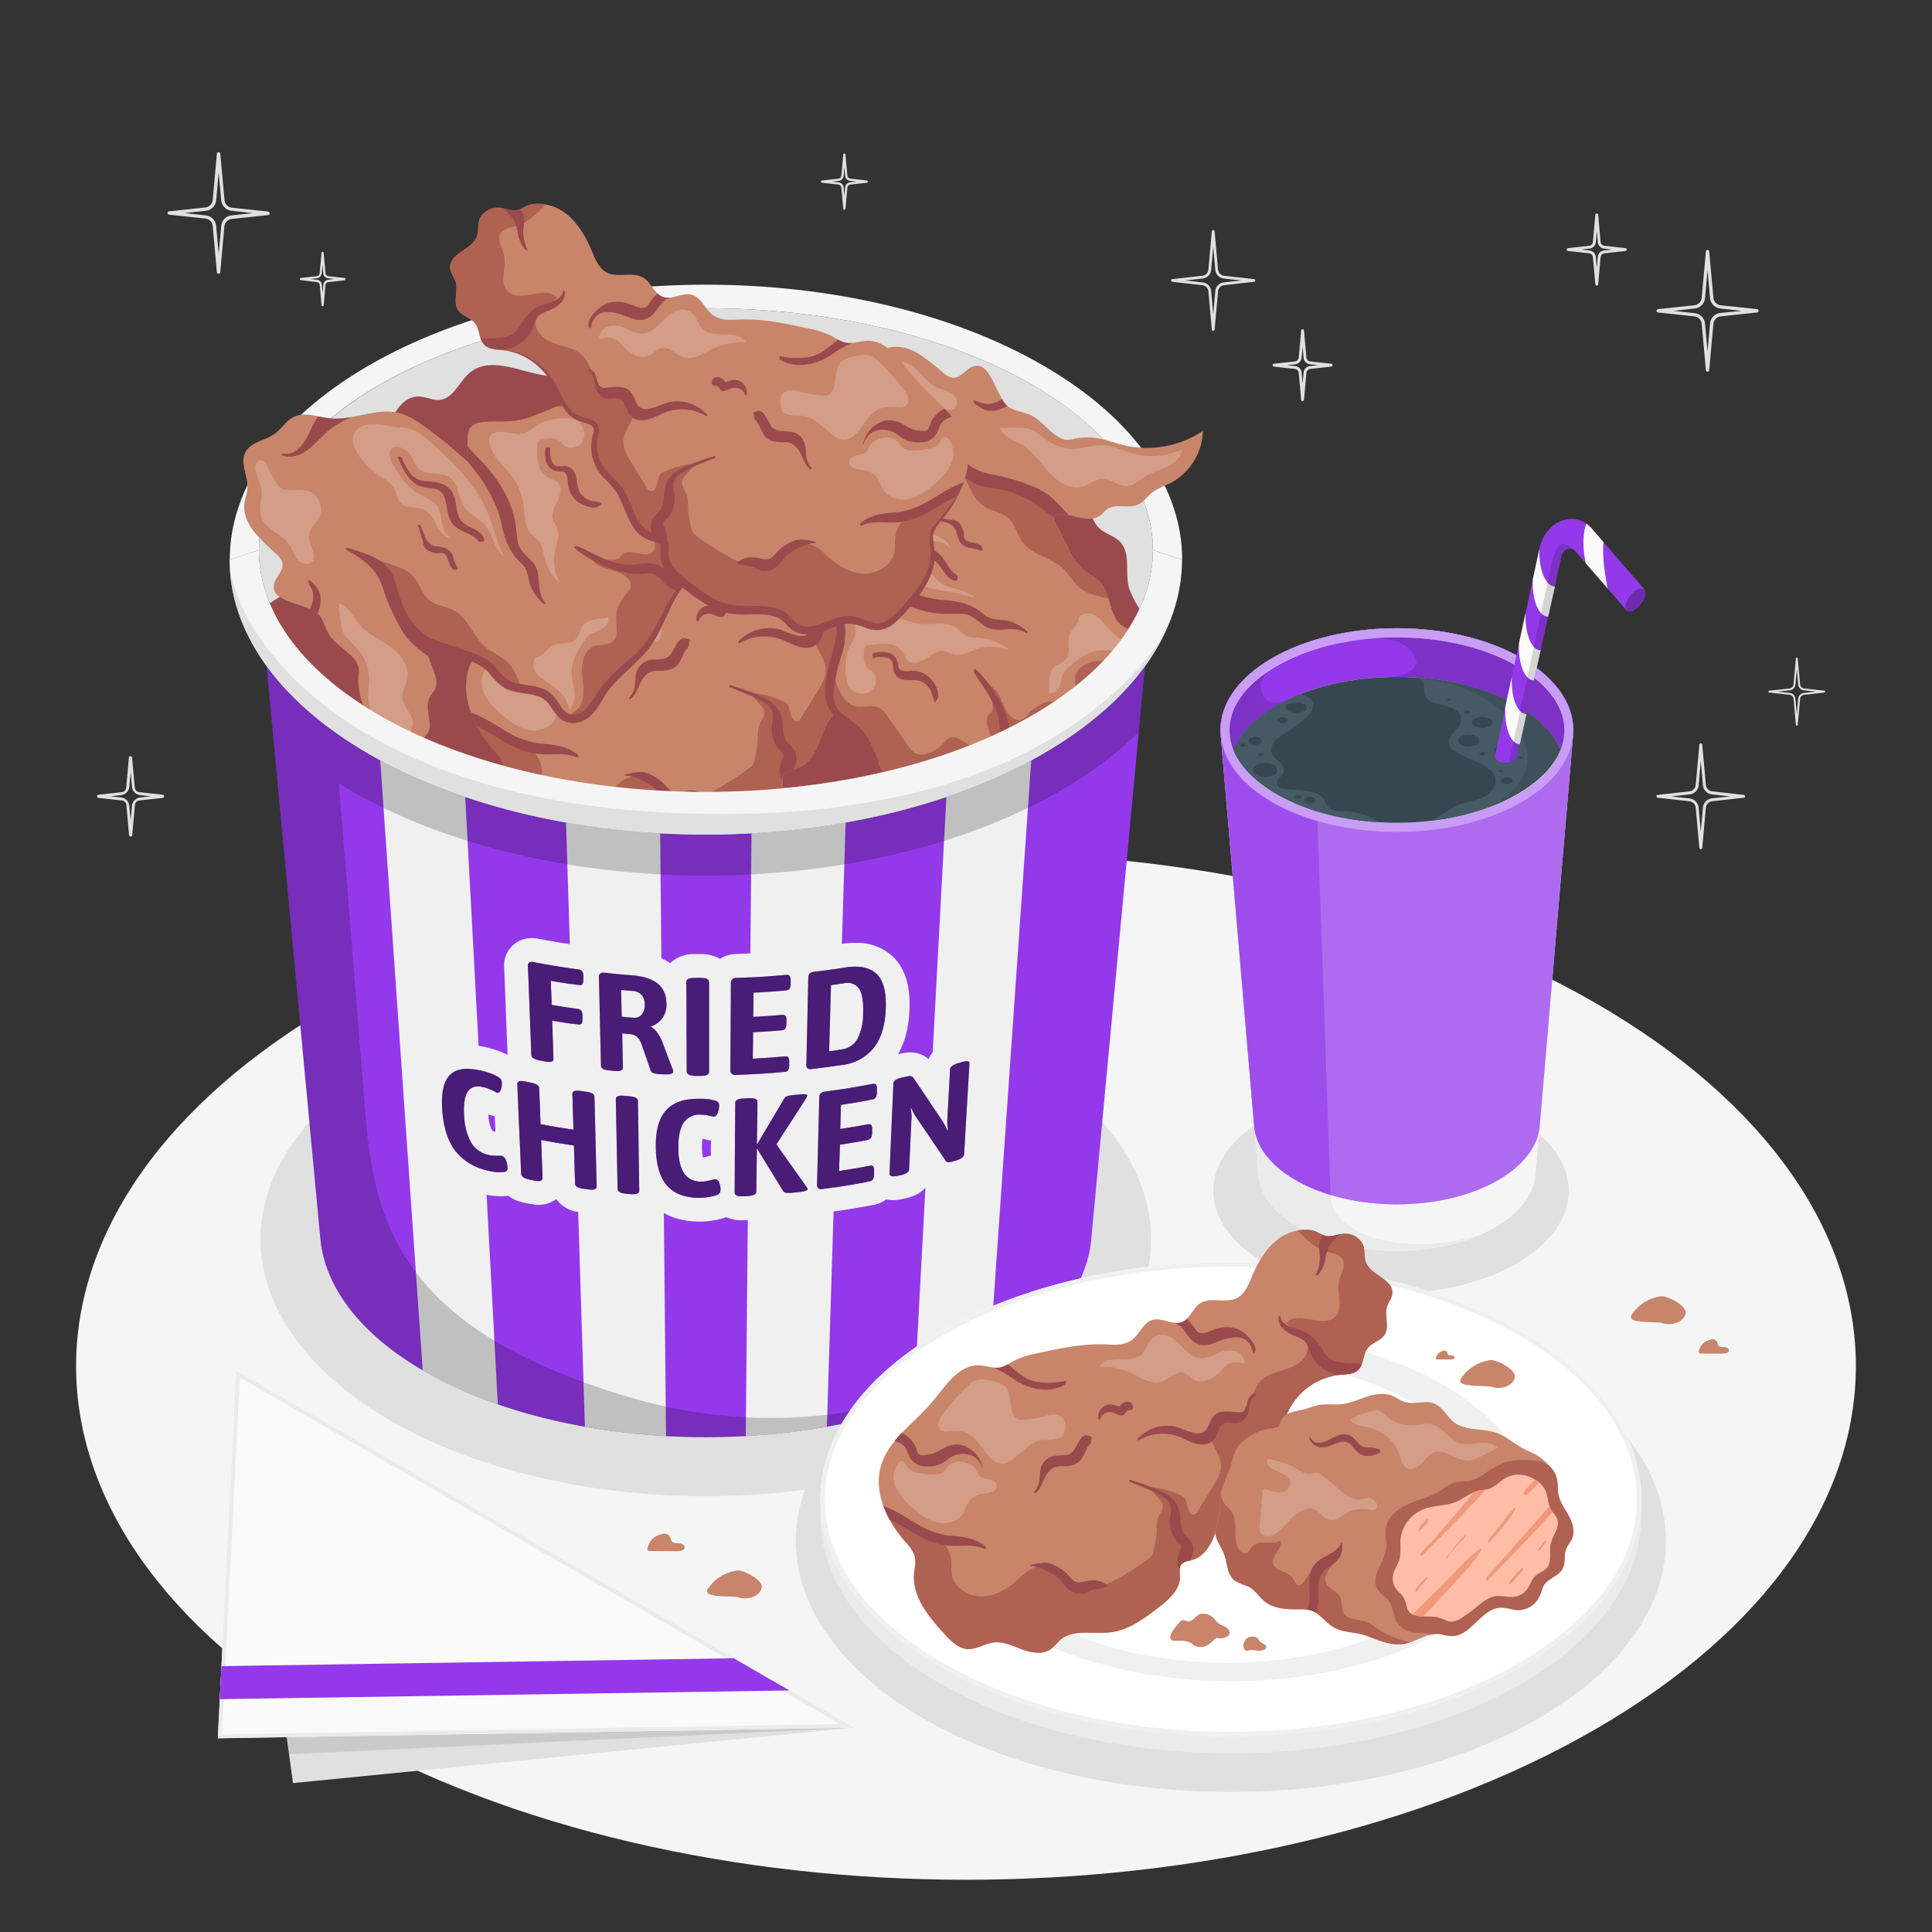 <svg xmlns="http://www.w3.org/2000/svg" viewBox="0 0 500 500"><rect x="0" y="0" width="500" height="500" fill="#333333" stroke="none"/><g id="freepik--Floor--inject-3"><path id="freepik--floor--inject-3" d="M87.14,259.55c-89.94,51.92-89.93,136.11,0,188s235.77,51.93,325.71,0,89.93-136.12,0-188S177.08,207.62,87.14,259.55Z" style="fill:#f5f5f5"></path></g><g id="freepik--Shadows--inject-3"><ellipse id="freepik--Shadow--inject-3" cx="360" cy="308.21" rx="45.99" ry="26.55" style="fill:#e0e0e0"></ellipse><ellipse id="freepik--shadow--inject-3" cx="318.55" cy="398.76" rx="112.59" ry="65.01" style="fill:#e0e0e0"></ellipse><ellipse id="freepik--shadow--inject-3" cx="182.66" cy="320.68" rx="115.23" ry="66.53" style="fill:#e0e0e0"></ellipse></g><g id="freepik--Napkin--inject-3"><g id="freepik--napkin--inject-3"><polygon points="220.98 447.12 75.83 461.46 61.15 354.84 220.98 447.12" style="fill:#e0e0e0"></polygon><polygon points="220.98 447.12 74.8 454 61.15 354.84 220.98 447.12" style="opacity:0.1"></polygon><polygon points="220.98 447.12 56.37 449.88 61.15 354.84 220.98 447.12" style="fill:#fafafa"></polygon><path d="M62.07,356.53l155.28,89.65L57.42,448.86l4.65-92.33m-.92-1.69-4.78,95L221,447.12,61.15,354.84Z" style="fill:#ebebeb"></path><polygon points="56.88 439.74 57.31 431.19 189.87 429.16 204.29 437.49 56.88 439.74" style="fill:#9339EA"></polygon></g></g><g id="freepik--Drink--inject-3"><g id="freepik--Soda--inject-3"><path d="M393.8,170.32C376,160,347.06,160,329.24,170.32c-9.54,5.51-14,12.85-13.31,20.06h0L325.63,304h0c.42,5,3.91,9.87,10.48,13.66,14,8.1,36.78,8.1,50.81,0,6.58-3.79,10.07-8.69,10.48-13.66h0l9.71-113.59h0C407.77,183.17,403.34,175.83,393.8,170.32Z" style="fill:#f5f5f5"></path><path d="M344.31,309.22l-1.7-48.75-20.71-.19L325.63,304h0c.42,5,3.91,9.87,10.48,13.66,13.2,7.62,34.12,8.07,48.23,1.35C364.29,326.14,344.31,319.63,344.31,309.22Z" style="fill:#ebebeb"></path><path d="M324.6,291.85c.61,4.95,4.18,9.8,10.74,13.58,14.46,8.35,37.9,8.35,52.36,0,6.56-3.79,10.13-8.64,10.74-13.59l8.67-101.46h0c.67-7.21-3.76-14.55-13.3-20.06C376,160,347.06,160,329.24,170.32c-9.54,5.51-14,12.85-13.31,20.06h0Z" style="fill:#9339EA"></path><path d="M324.6,291.85c.61,4.95,4.18,9.8,10.74,13.58,14.46,8.35,37.9,8.35,52.36,0,6.56-3.79,10.13-8.64,10.74-13.59l8.67-101.46h0c.67-7.21-3.76-14.55-13.3-20.06C376,160,347.06,160,329.24,170.32c-9.54,5.51-14,12.85-13.31,20.06h0Z" style="fill:#fff;opacity:0.25"></path><path d="M335.34,305.43a42.56,42.56,0,0,0,9,3.82v0c-.16-4.7-3-87.19-3.4-96.73a53.09,53.09,0,0,1-11.67-4.89c-8.29-4.8-12.72-11-13.31-17.22l8.67,101.49C325.22,296.81,328.79,301.65,335.34,305.43Z" style="fill:#9339EA;opacity:0.6"></path><ellipse cx="361.52" cy="188.96" rx="45.65" ry="26.36" style="fill:#9339EA"></ellipse><ellipse cx="361.52" cy="188.96" rx="45.65" ry="26.36" style="fill:#fff;opacity:0.5"></ellipse><ellipse cx="361.52" cy="188.96" rx="43.34" ry="23.99" style="fill:#e0e0e0"></ellipse><path d="M330.29,172.45c8.29-4.82,19.38-7.48,31.22-7.48s22.93,2.66,31.23,7.48c7.8,4.54,12.11,10.4,12.11,16.51a13.66,13.66,0,0,1-1,5.11c-1.7-4.22-5.5-8.16-11.09-11.41-8.3-4.82-19.39-7.47-31.23-7.47s-22.93,2.65-31.22,7.47c-5.6,3.25-9.39,7.19-11.09,11.41a13.46,13.46,0,0,1-1-5.11C318.18,182.85,322.48,177,330.29,172.45Z" style="fill:#9339EA"></path><path d="M361.51,165c11.84,0,22.93,2.66,31.23,7.48,7.8,4.54,12.11,10.4,12.11,16.51a13.66,13.66,0,0,1-1,5.11c-1.7-4.22-5.5-8.16-11.09-11.41-8.3-4.82-19.39-7.47-31.23-7.47-.74,0-1.47,0-2.21,0,2.85,0,8.85-1.47,6.83-5.4-2.11-4.1-7.45-4.81-11.38-4.55C357,165.07,359.22,165,361.51,165Z" style="opacity:0.15"></path><path d="M318.18,189c0-5.4,3.36-10.6,9.52-14.87-2.89,3.38-1.26,9.42,5,7.27h.05c-.84.42-1.66.85-2.45,1.31-5.6,3.25-9.39,7.19-11.09,11.41A13.46,13.46,0,0,1,318.18,189Z" style="opacity:0.15"></path><path d="M330.29,182.66c8.29-4.82,19.38-7.47,31.22-7.47s22.93,2.65,31.23,7.47c5.59,3.25,9.39,7.19,11.09,11.41-1.7,4.21-5.5,8.15-11.1,11.4-8.29,4.82-19.38,7.47-31.22,7.47s-22.93-2.65-31.22-7.47c-5.6-3.25-9.39-7.19-11.09-11.4C320.9,189.85,324.69,185.91,330.29,182.66Z" style="fill:#37474f"></path><path d="M366.9,175.38a3.89,3.89,0,0,1,1.4,1.39c.58,1-.06,2.28.53,3.29a4.15,4.15,0,0,0,2.75,2c1.55.37,3.9.63,5.72,2.18a2.61,2.61,0,0,1,.85,1.43,3.15,3.15,0,0,1-.74,2.5c-.54.71-1.22,1.31-1.74,2a3,3,0,0,0-.63,2.52,3.46,3.46,0,0,0,1.59,1.79c2.67,1.72,5.9,2.43,8.45,4.32a4.83,4.83,0,0,1,1.73,2,4,4,0,0,1-.8,3.9c-.52.64-1.35,1.52-4,2.28-.93.26-1.85.55-2.79.75-2.75.58-6,3.25-8.53,4.59a57.89,57.89,0,0,0,22-6.92c5.6-3.25,9.4-7.19,11.1-11.4-1.7-4.22-5.5-8.16-11.09-11.41C385.72,178.58,376.69,176.06,366.9,175.38Zm26.32,20.53a.76.76,0,0,1,.69,0,.21.21,0,0,1,0,.4.71.71,0,0,1-.69,0A.21.21,0,0,1,393.22,195.91Zm-4.34,5.46a2.37,2.37,0,0,1,2.14,0,.66.66,0,0,1,0,1.25,2.37,2.37,0,0,1-2.14,0A.66.66,0,0,1,388.88,201.37Zm-.93-2a.76.76,0,0,1,.69,0,.21.21,0,0,1,0,.4.76.76,0,0,1-.69,0A.21.21,0,0,1,388,199.41Zm-.44-6.15a3.69,3.69,0,0,1,3.39,0,1,1,0,0,1,0,2,3.69,3.69,0,0,1-3.39,0A1,1,0,0,1,387.51,193.26Zm-7.17-8.57a1.17,1.17,0,0,1-1.09,0c-.3-.17-.3-.45,0-.63a1.23,1.23,0,0,1,1.09,0C380.64,184.24,380.64,184.52,380.34,184.69Zm1.58,3.31a1,1,0,0,1,0-2,3.69,3.69,0,0,1,3.39,0,1,1,0,0,1,0,2A3.69,3.69,0,0,1,381.92,188Zm1.15,6.81a1.23,1.23,0,0,1,1.09,0c.3.18.3.46,0,.63a1.17,1.17,0,0,1-1.09,0C382.77,195.27,382.77,195,383.07,194.81Zm-1-4.23a1.18,1.18,0,0,1,0,2.24,4.26,4.26,0,0,1-3.87,0,1.19,1.19,0,0,1,0-2.24A4.2,4.2,0,0,1,382,190.58Zm-7.42-9.64a.76.76,0,0,1,.69,0c.2.11.2.29,0,.4a.76.76,0,0,1-.69,0A.21.21,0,0,1,374.62,180.94Z" style="fill:#455a64"></path><path d="M319.2,194.07c1.7,4.21,5.49,8.15,11.09,11.4,7.27,4.22,16.68,6.78,26.87,7.35l-1.08-.55a18.06,18.06,0,0,0-7-2.31c-1.93-.11-4.21.22-5.46-1.26-.56-.65-.77-1.54-1.29-2.21a4.67,4.67,0,0,0-2.46-1.46c-2.45-.71-5.07-.55-7.6-.9a2.06,2.06,0,0,1-1.73-.93,1.94,1.94,0,0,1,.55-1.89,4.07,4.07,0,0,0,1.13-1.71,2.68,2.68,0,0,0-1.12-2.34,6.85,6.85,0,0,1-1.84-2,3.37,3.37,0,0,1,.65-3.44,11,11,0,0,1,2.91-2.23,30.2,30.2,0,0,0,5.53-4.18c1.1-1.09,2.11-2.78,1.29-4.09a3.29,3.29,0,0,0-1.54-1.12,11,11,0,0,0-1.69-.53,47.7,47.7,0,0,0-6.09,2.95C324.69,185.91,320.9,189.85,319.2,194.07Zm14.6-11.93a3.75,3.75,0,0,1,3.39,0,1,1,0,0,1,0,2,3.75,3.75,0,0,1-3.39,0A1,1,0,0,1,333.8,182.14ZM331,185.82a2.08,2.08,0,0,1,1.85,0,.57.57,0,0,1,0,1.08,2.08,2.08,0,0,1-1.85,0A.57.57,0,0,1,331,185.82Zm6.95,20.68a2.33,2.33,0,0,1,2.09,0,.65.65,0,0,1,0,1.22,2.33,2.33,0,0,1-2.09,0A.65.65,0,0,1,337.92,206.5Zm-2.53-.6a1.36,1.36,0,0,1,1.21,0c.33.2.33.51,0,.7a1.3,1.3,0,0,1-1.21,0C335.06,206.41,335.06,206.1,335.39,205.9Zm-8.74-10.33a1.08,1.08,0,0,1-1,0c-.27-.15-.27-.41,0-.57a1.08,1.08,0,0,1,1,0C326.92,195.16,326.92,195.42,326.65,195.57ZM325.21,198a4.85,4.85,0,0,1,4.42,0,1.36,1.36,0,0,1,0,2.57,4.85,4.85,0,0,1-4.42,0A1.36,1.36,0,0,1,325.21,198ZM323.63,191a2.69,2.69,0,0,1,2.44,0,.75.75,0,0,1,0,1.41,2.69,2.69,0,0,1-2.44,0A.75.75,0,0,1,323.63,191Zm-2.52,1.56a1.06,1.06,0,0,1,1,0c.27.16.27.42,0,.57a1.06,1.06,0,0,1-1,0C320.83,193,320.83,192.69,321.11,192.53Z" style="fill:#455a64"></path><path d="M367.61,175.43c9.51.75,18.27,3.25,25.13,7.23,5.59,3.25,9.39,7.19,11.09,11.41-1.7,4.21-5.5,8.15-11.1,11.4a47.93,47.93,0,0,1-6.68,3.19c4.58-2.65,9.2-6.63,9.22-11.95C395.31,186.18,382.62,177.09,367.61,175.43Z" style="opacity:0.1"></path><path d="M425.67,152.64l-4.74,5.29L407.7,142.65c-1.15-1.31-3.18-.54-3.61,1.38L392.6,195.81l0,.22h0a1.6,1.6,0,0,1-.79.85,4.47,4.47,0,0,1-4.09,0,1.37,1.37,0,0,1-.84-1.24l.06-.28L398.4,142c1.55-7.25,9.2-10.21,13.52-5.24Z" style="fill:#9339EA"></path><path d="M415,140.33c-.4,3.6.37,8.49,1.08,12l-5.69-6.57c-.64-3.13-1-7.1.16-10.23a7.21,7.21,0,0,1,1.35,1.21Z" style="fill:#fafafa"></path><path d="M422.11,153.88c-1.29,1.47-1.82,3.28-1.18,4.05s2.19.18,3.48-1.29,1.82-3.29,1.18-4S423.4,152.4,422.11,153.88Z" style="fill:#9339EA"></path><path d="M422.11,153.88c-1.29,1.47-1.82,3.28-1.18,4.05s2.19.18,3.48-1.29,1.82-3.29,1.18-4S423.4,152.4,422.11,153.88Z" style="opacity:0.25"></path><path d="M391.25,175.18,389.56,183c-.22,6,1.71,9.74,3.77,9.57l1.72-7.8C393,184.93,391,181.19,391.25,175.18Z" style="fill:#fafafa"></path><path d="M394.82,158.59l-1.71,7.94c-.22,6,1.82,9.69,3.87,9.52l1.73-7.79C396.66,168.42,394.6,164.6,394.82,158.59Z" style="fill:#fafafa"></path><path d="M398.4,142l-1.72,8c-.22,6,1.91,9.74,4,9.57l1.73-7.8C400.32,151.9,398.18,148,398.4,142Z" style="fill:#fafafa"></path><path d="M404.09,144,392.6,195.81l0,.22h0a1.6,1.6,0,0,1-.79.85,3.57,3.57,0,0,1-1.28.41c1.85-8.58,9.25-42.77,10.64-49.85,1.42-7.24,3.32-8.07,6.57-4.79C406.55,141.34,404.52,142.11,404.09,144Z" style="opacity:0.15"></path></g></g><g id="freepik--Bucket--inject-3"><g id="freepik--bucket--inject-3"><path d="M298.37,142.36c0-16-11.29-32-33.88-44.26C219.3,73.66,146,73.66,100.85,98.1,78.26,110.32,67,126.34,67,142.36l-7.54,2.47c0-18.21,12-36.42,36.1-50.31,48.13-27.79,126.17-27.79,174.3,0,24.06,13.89,36.09,32.1,36.09,50.31Z" style="fill:#f5f5f5"></path><path d="M67,142.36c0-16,11.3-32,33.89-44.26C146,73.66,219.3,73.66,264.49,98.1c22.59,12.22,33.88,28.24,33.88,44.26s-11.29,32-33.89,44.25c-45.18,24.44-118.44,24.44-163.63,0C78.26,174.39,67,158.37,67,142.36Z" style="fill:#e0e0e0"></path><path d="M292.18,152.13c-1.11-4,.55-8.95-2.32-11.92-1.42-1.47-3.6-2-5.14-3.3-3.45-3-2.54-8.73-5.17-12.45-2.49-3.52-7.41-4.26-11.71-3.95s-8.69,1.35-12.85.2c-5.11-1.41-8.77-5.83-13.41-8.38-12.63-6.94-29.14,1.11-42.47-4.35-8-3.28-13.74-11-22-13.54-11.79-3.53-24.33,4.74-36.46,2.68-6.49-1.1-13.89-4.89-19-.72-2.8,2.3-4.26,6.72-7.86,7.09-1.79.18-3.51-.8-5.31-.86-5.49-.19-7.4,7-10.31,11.62C93,122.47,80.72,125.57,78.58,135c-1.2,5.27,1.53,12.74-2.79,16.93-2,1.91-4.16,2.93-6,4.22,4.64,11.16,15,21.76,31,30.44,45.19,24.44,118.45,24.44,163.63,0,15.41-8.33,25.56-18.43,30.46-29.09A24.3,24.3,0,0,1,292.18,152.13Z" style="fill:#9a4a4d"></path><path d="M229.88,111.33c-3.72,2.49-6.09,6.55-7.82,10.67-.94,2.25-1.91,4.76-4.09,5.86-3.06,1.54-7.17-.45-10,1.45-2,1.33-2.73,4.2-5,5-2.52,1-5.35-1.3-7.94-.56s-3.53,4-5.74,5.54-4.88,1.19-7.44,1.11c-6.15-.2-12.23,1.13-18.24,2.44a23.38,23.38,0,0,0-6.37,2.05,14.09,14.09,0,0,1-3.45,1.72c-2,.45-3.93-.44-5.93-.51-5.57-.18-9.09,5.6-12.67,9.88-4.85,5.8-11.94,10.26-14,17.53s1.72,15,6.7,20.7a9.81,9.81,0,0,1,2.45,3.73c.42,1.59,0,3.25-.16,4.88-.48,6.27,4,11.69,8.26,16.34,1.75,1.91,3.76,4,6.35,4.1,2.4.13,4.57-1.46,7-1.78,2.71-.36,5.32.93,7.88,1.87s5.66,1.49,7.85-.13c.88-.65,1.51-1.59,2.33-2.32,3.62-3.24,9.27-1.59,14.09-2.24s9-3.78,12.89-6.79c2.75-2.14,5.77-4.79,5.72-8.27,0-1.15-.35-2.44.35-3.36s1.95-.92,3-1.21c2.63-.71,4.41-3.17,5.54-5.65s1.86-5.19,3.49-7.38c1.32-1.78,3.17-3.12,4.49-4.91a10.72,10.72,0,0,0,1.74-8.78,5,5,0,0,1-.28-2.59c.54-1.85,3-2,4.83-2.67,3.71-1.45,4.84-6,6.77-9.48A17.68,17.68,0,0,1,246,148.7c1.75-.17,3.73-.15,5-1.38,1.52-1.51,1.22-4.14,2.52-5.83s3.55-2,4.62-3.68c1.36-2.16-.09-5.07.63-7.52.38-1.3,1.36-2.4,1.47-3.75.32-3.83-5.8-4.84-7.17-8.43-.58-1.51-.2-3.26-.79-4.76a5.32,5.32,0,0,0-4.51-3c-1.78-.18-3.63.88-5.28.68-1.37-.17-2.68-1.36-4.14-1.61A11.94,11.94,0,0,0,229.88,111.33Z" style="fill:#c8856a"></path><path d="M253.07,118.11c-.58-1.51-.2-3.26-.79-4.76a5.32,5.32,0,0,0-4.51-3c-1.78-.18-3.63.88-5.28.68-1.37-.17-2.68-1.36-4.14-1.61a10.82,10.82,0,0,0-3.93.07c2.3,2.15,4.46,4.64,7.45,5.59,1.81.57,4.14.74,4.93,2.47s-.64,3.66-1.09,5.54c-.78,3.3,1.4,7.44-1,9.83-3.35,3.33-10.51-2-13.31,1.82,2.17,2,5.45,3.34,5.79,6.24s-2.43,5-5.08,5.93-5.66,1.41-7.62,3.43c-1.59,1.63-2.16,4-3.09,6s-2.62,4.19-4.9,4.23c-1.17,0-2.34-.52-3.49-.3-2.45.48-2.95,3.9-2,6.22s2.64,4.43,2.67,6.93c0,2-1.07,3.81-2.12,5.51-1.24,2-2.48,4-3.71,6-.35.57-.64,1.37-1.29,1.66-1,.45-1.54-.5-1.79-1.35s-.41-1.4-.61-2.09a2.86,2.86,0,0,0-.46-1,2.57,2.57,0,0,0-.81-.58,30,30,0,0,0-9-2.41l2.88,3.31a3.79,3.79,0,0,1,1,1.66c.24,1.27-.85,2.37-1.3,3.59a10.28,10.28,0,0,0-.31,3.33,27.35,27.35,0,0,1-.89,5.54,2.89,2.89,0,0,1-1.46,2.25A66.71,66.71,0,0,1,185,204.5a14.62,14.62,0,0,1-4.71,1.76,12,12,0,0,1-5.47-.71c-4.09-1.59-7.87-5.59-12.06-4.29-1.79.56-3.13,2-4.51,3.25-2.69,2.45-6,4.44-9.67,4.5s-7.46-2.29-8.14-5.86c-.26-1.38-.05-2.82-.24-4.21-.63-4.6-5.24-7.44-9.47-9.34-3.2-1.44-6.72-3-9-5.51a31.85,31.85,0,0,0,6.13,10.16,9.81,9.81,0,0,1,2.45,3.73c.42,1.59,0,3.25-.16,4.88-.48,6.27,4,11.69,8.26,16.34,1.75,1.91,3.76,4,6.35,4.1,2.4.13,4.57-1.46,7-1.78,2.71-.36,5.32.93,7.88,1.87s5.66,1.49,7.85-.13c.88-.65,1.51-1.59,2.33-2.32,3.62-3.24,9.27-1.59,14.09-2.24s9-3.78,12.89-6.79c2.75-2.14,5.77-4.79,5.72-8.27,0-1.15-.35-2.44.35-3.36s1.95-.92,3-1.21c2.63-.71,4.41-3.17,5.54-5.65s1.86-5.19,3.49-7.38c1.32-1.78,3.17-3.12,4.48-4.91a10.69,10.69,0,0,0,1.75-8.78,5,5,0,0,1-.28-2.59c.54-1.85,3-2,4.83-2.67,3.71-1.45,4.84-6,6.77-9.48A17.68,17.68,0,0,1,246,148.7c1.75-.17,3.73-.15,5-1.38,1.52-1.51,1.22-4.14,2.52-5.83s3.55-2,4.62-3.68c1.36-2.16-.09-5.07.63-7.52.38-1.3,1.36-2.4,1.47-3.75C260.56,122.71,254.44,121.7,253.07,118.11Z" style="fill:#af6152"></path><path d="M222.67,153.77a3.11,3.11,0,0,0-1.83,2.37,7.23,7.23,0,0,1-.75,2.07c-.71,1-1.69.63-2.75.56-1.52-.11-3.37-.33-4.76.42s-1.84,2.23-2.46,3.6c-1.82,4-6.56.21-9.58-.15a11.62,11.62,0,0,0-5.39.61,11.25,11.25,0,0,0-4,2.73c-.15.14-.15.72.13.54a12.67,12.67,0,0,1,11.62-.75c2.8,1.3,6.83,3.44,9.17.13.81-1.14.92-3.05,2.15-3.84s3.06.07,4.47-.4a4,4,0,0,0,2.24-2.43c.6-1.51.32-3.76,1.89-4.64C223.05,154.44,223.07,153.64,222.67,153.77Z" style="fill:#9a4a4d"></path><path d="M240.21,121.37a9.65,9.65,0,0,0,1.74-3.62,16.16,16.16,0,0,1,1-3.8,8.58,8.58,0,0,1,1.32-1.74,18.09,18.09,0,0,1,1.68-1.71,11,11,0,0,1-3.41.52,4.25,4.25,0,0,1-1.06-.31l-.16.2a4.94,4.94,0,0,0-1,2.19,29.41,29.41,0,0,0,.19,3.37,11.15,11.15,0,0,1-1.17,5.29C239.65,121.93,240,121.64,240.21,121.37Z" style="fill:#9a4a4d"></path><path d="M252,145.69c-.5-.05-1-.08-1.48-.11-2.4-.13-5.29.07-7.35-1.37-1.12-.78-1.69-2.2-2.45-3.27a14.19,14.19,0,0,0-2.91-3.08,11.51,11.51,0,0,0-3.88-1.74c-1.53-.45-3.8-1.25-4-3.1-.06-.48-.54-.33-.53.09a3.7,3.7,0,0,0,.87,2.75,9.11,9.11,0,0,0,3.63,2.36,9.86,9.86,0,0,1,2.47,1.24,6.08,6.08,0,0,1,1.32,2.56,12.17,12.17,0,0,0,2.28,3.74,10.8,10.8,0,0,0,5.73,3l.39-.07c1.75-.17,3.73-.15,5-1.38A4.29,4.29,0,0,0,252,145.69Z" style="fill:#9a4a4d"></path><path d="M205.47,198.85a5.39,5.39,0,0,0,.44-4c-.5-1.36-1.76-2.08-2.5-3.27-1-1.54-.68-3.61-1-5.33-.46-2.65-2.21-4.37-4.51-5.58a70.31,70.31,0,0,0-8.91-3.37c-.25-.09-.36.44-.15.53,2.69,1.14,5.51,2.14,8.1,3.52,1.34.71,2.88,1.68,3.06,3.32s-.45,3.24-.27,4.91a8.4,8.4,0,0,0,1.34,3.69c.4.6.95,1,1.39,1.59s.38.53.2,1.13c-.37,1.24-1,2.33-.91,3.67a5.63,5.63,0,0,0,.65,2.19,2.5,2.5,0,0,1,.44-1.56,3.91,3.91,0,0,1,2.47-1.08Z" style="fill:#9a4a4d"></path><path d="M201.63,134.88c2.32,1.17,2.91,4,5.24,5.22,2.89,1.49,5.28-.44,8-1.17,1.64-.43,4-.81,5.51.27a4.82,4.82,0,0,1,1.48,1.87,12.37,12.37,0,0,0,.64,1.83.09.09,0,0,0,.14,0c1.31-1.83-1.42-4.56-2.69-5.57-2.61-2.06-5.61-1.91-8.59-.81-1.54.57-3.34,1.52-4.53,0a22.27,22.27,0,0,0-2.46-3.06,4.13,4.13,0,0,1-1.41.93,4.43,4.43,0,0,1-2.17.17C201.08,134.65,201.37,134.75,201.63,134.88Z" style="fill:#9a4a4d"></path><path d="M127.41,168c1.08,1,1.14,2.59,2,3.74a4.85,4.85,0,0,0,3.54,1.84,9.91,9.91,0,0,0,4.22-.52c1.51-.59,2.56-2,4.11-2.47,3.2-1,6.44,0,7.44,3.46,0,.11.13,0,.12-.1a8.16,8.16,0,0,0-5.1-6,6.49,6.49,0,0,0-4.59.22c-1.88.79-3.08,2-5.22,2.2-.58.05-1.9.29-2.39-.11s-.66-1.67-1-2.24a8.6,8.6,0,0,0-3.35-3.39l-.36-.18c-.68.72-1.33,1.45-1.94,2.21A5.51,5.51,0,0,1,127.41,168Z" style="fill:#9a4a4d"></path><path d="M141,192.54a20.92,20.92,0,0,1-8.53-2.45c-3.49-1.91-6.84-4.39-10.61-5.69a28.5,28.5,0,0,0,1.67,3.65c3.46,1.53,6.62,3.94,10,5.48a18.69,18.69,0,0,0,7.54,1.7c2.69.05,5.82-.41,8.29.86.31.16.41-.53.22-.69C147.11,193.26,144.19,192.82,141,192.54Z" style="fill:#9a4a4d"></path><path d="M171.22,150.41a21.32,21.32,0,0,1-7.88.18c-3.21-.69-5.16-2.73-7.63-4.68l-.06,0a7,7,0,0,1-1.85.78,5.81,5.81,0,0,1-2,.08,30.79,30.79,0,0,1,5.43,3.1c3.95,2.68,9.7,4.11,14,1.45C171.5,151.14,171.62,150.34,171.22,150.41Z" style="fill:#9a4a4d"></path><path d="M189.7,157.22a1.38,1.38,0,0,0-.75-1.07,2.18,2.18,0,0,0-1.83.15,2.8,2.8,0,0,0-.73.55,5.59,5.59,0,0,0-.33.47c-.25,0-.54-.16-.77-.22a11.71,11.71,0,0,0-1.17-.28,3.09,3.09,0,0,0-2,.25,3.44,3.44,0,0,0-1.89,3.33c0,.3.38.73.54.24A2.86,2.86,0,0,1,182.4,159a3.3,3.3,0,0,1,2.5.2c.87.34,2.17,1,2.72-.13a1.28,1.28,0,0,1,.54-.61,3.51,3.51,0,0,1,1.12-.25C189.69,158.17,189.75,157.53,189.7,157.22Z" style="fill:#9a4a4d"></path><path d="M178.44,165.63a2.71,2.71,0,0,0-1.57-.48,2.1,2.1,0,0,0-1.38,1,28.62,28.62,0,0,0-1.55,2.62,3.29,3.29,0,0,1-2.13,1.71,28.11,28.11,0,0,1-3,.26,4.46,4.46,0,0,0-4.13,3.41c-.52,2,0,4.58-1.69,6.15-.17.16-.14.81.17.6,1.49-1,1.89-2.91,2.71-4.39a6.41,6.41,0,0,1,2.08-2.42,5,5,0,0,1,2.58-.48c2,0,4-.25,5.24-2.06A24.14,24.14,0,0,0,177,169a5.74,5.74,0,0,1,.76-1.13,1.85,1.85,0,0,0,.49-.77c.09-.36,0-.72.19-1C178.53,165.94,178.57,165.71,178.44,165.63Z" style="fill:#9a4a4d"></path><path d="M182.65,205.77a6.42,6.42,0,0,0-5.06-1.08c-1,.14-2.4.67-3.38.29s-1.64-1.41-2.3-2.06A12.39,12.39,0,0,0,167.2,200a5.19,5.19,0,0,0-2.57-.11,12.85,12.85,0,0,0-2.94.57c-.07,0-.13.23,0,.24a10.78,10.78,0,0,1,3.13.65,30.46,30.46,0,0,1,3,1.5,8.59,8.59,0,0,1,2.15,1.69c.59.65,1.08,1.4,1.72,2a5.05,5.05,0,0,0,5,1.55,9,9,0,0,0,1.21-.58,7.9,7.9,0,0,1,2-.57,12.87,12.87,0,0,0,2.68-.69A.32.32,0,0,0,182.65,205.77Z" style="fill:#9a4a4d"></path><path d="M134.77,175.84a20.18,20.18,0,0,1-3.41-.52,4.51,4.51,0,0,1-2.69-1.25c-.62-.76-1-2.08-2-1.87a1.45,1.45,0,0,0-.75.54,6.54,6.54,0,0,0-.61,6.71,15.93,15.93,0,0,0,4.47,5.44c2.16,1.89,4.6,3.69,7.44,4.09a7.08,7.08,0,0,0,5.49-1.56c1.15-1,1.33-2.32,2-3.6a5.11,5.11,0,0,1,4.44-2.76c1.24-.15,3.88-.51,3.47-2.4-.45-2.08-3.65-1.19-4.73-2.61a12.41,12.41,0,0,1-.72-1.35c-1.24-2.22-5.38-3.24-7.38-1.53-1.18,1-1.12,2.06-2.85,2.49A8,8,0,0,1,134.77,175.84Z" style="fill:#fff;opacity:0.2"></path><path d="M145.6,151a58.5,58.5,0,0,0-7.58,8.38,5.79,5.79,0,0,0-1.18,2.23,2.08,2.08,0,0,0,.86,2.23,2.62,2.62,0,0,0,1.3.26,20.23,20.23,0,0,1,4.47.05,8,8,0,0,1,4.13,2.9c1.1,1.31,2,2.79,3.16,4a4.83,4.83,0,0,0,3.56,1.84,5.18,5.18,0,0,0,2.91-1.41c1.57-1.29,3.05-2.63,4.71-3.8a6.69,6.69,0,0,1,4.6-1.28,10.3,10.3,0,0,0,3.16-.51,2,2,0,0,0,.91-.52,1.88,1.88,0,0,0,.36-.72c1.28-4-.79-6-4.82-4.83A32.7,32.7,0,0,1,160,161a3.13,3.13,0,0,1-1.43-.09,2.9,2.9,0,0,1-1.51-1.77c-1-2.61-.17-6.66-3.19-7.92C151.62,150.28,147.66,149.15,145.6,151Z" style="fill:#fff;opacity:0.2"></path><path d="M199.71,138.35a4.43,4.43,0,0,0-4.39.19c-1.56,1.13-1.9,3.38-3.33,4.67s-3.83,1.31-5.89,1.29-4.44.3-5.55,2a19.9,19.9,0,0,1,9.47,2.05c2.24,1.11,4.6,2.7,7,2.06s4.19-3.16,6.47-2.49c1.06.31,1.8,1.26,2.76,1.8,2.46,1.38,5.56-.27,7.44-2.37a8.44,8.44,0,0,1,1.88-1.8c1.32-.77,3-.53,4.47-.28a3.45,3.45,0,0,0-2.77-3.33,7.43,7.43,0,0,0-4.59.68,10.92,10.92,0,0,1-4.16,1.34C204.65,144.21,202.87,139.84,199.71,138.35Z" style="fill:#fff;opacity:0.2"></path><path d="M252.32,94.74c-2.15.33-3.48,3.07-5.65,3a4.44,4.44,0,0,1-2.42-1.15,66.23,66.23,0,0,0-6.53-5.06c-2.37-1.41-5.25-2.26-7.9-1.49-1.11.32-2.14.91-3.27,1.18-3.13.72-6.79-1.13-9.46.65s-2.4,5.44-3.85,8.14c-1.05,2-3,3.44-3.72,5.57-1,3,.85,6.14,1.58,9.22,1.4,6-1.39,12.64,1.06,18.28a19.42,19.42,0,0,0,3.59,5.06,103.54,103.54,0,0,0,10.88,10.37l-6,1.06a4.72,4.72,0,0,0-2.27.82,4,4,0,0,0-1.14,2.87c-.19,2.91.68,5.78.71,8.69.05,4.21-1.64,8.23-2.43,12.36s-.43,9,2.78,11.71c.79.66,1.71,1.16,2.54,1.76,3.1,2.25,4.86,5.86,6.43,9.35a12.35,12.35,0,0,0,3.26,5c2.95,2.3,7.14,1.43,10.85,1a36.8,36.8,0,0,1,11.89.62c2.37.52,4.86,1.27,7.14.47s3.81-3,5.51-4.8c4-4.26,9.82-6.5,14-10.63,3.93-3.87,6.22-9.2,10.32-12.89,1.58-1.43,3.43-2.6,4.75-4.28s2-4.11.92-6c-1.24-2.1-4.11-2.5-5.94-4.12-3-2.64-2.43-7.7-5.08-10.69-1.3-1.47-3.2-2.24-4.68-3.51a17.57,17.57,0,0,1-3.86-5.71l-3.35-6.71a1.57,1.57,0,0,1-.23-1.06c.17-.55.87-.71,1.44-.71,3.7,0,7.88,2.47,10.75.14.53-.43.95-1,1.5-1.41,2.25-1.67,5.64-.1,8.18-1.3,1.46-.68,2.37-2.15,3.64-3.14a22.43,22.43,0,0,1,4.34-2.21,15.81,15.81,0,0,0,8.72-13.67,26.12,26.12,0,0,1-20.74,3.64c-2.1-.53-4.14-1.33-6.28-1.71a16.54,16.54,0,0,0-6.31.11,5.76,5.76,0,0,1-2.29.23c-3.15-.61-5.73-4.63-8.54-6.15-1.85-1-4.07-1.12-5.87-2.16C258,103.61,256.6,93.67,252.32,94.74Z" style="fill:#c8856a"></path><path d="M284.82,150.79c-1.3-1.47-3.2-2.24-4.68-3.51a17.57,17.57,0,0,1-3.86-5.71l-3.35-6.71a1.57,1.57,0,0,1-.23-1.06,1,1,0,0,1,.85-.64l-.42-.51a21,21,0,0,0-4.3-4.18c-7.15-4.75-15.44-2.42-21.53-8.42,2.71,2.67,3.47,7.3,6.17,10a9.42,9.42,0,0,0,3.42,2,16,16,0,0,1,3.77,1.77c2,1.48,2.44,4.37,3.93,6.42,2.46,3.42,7.39,4,10.47,6.83,1.69,1.57,2.74,3.76,4.56,5.18,2,1.58,4.7,2,7.21,2.65A10.49,10.49,0,0,0,284.82,150.79Z" style="fill:#af6152"></path><path d="M265.79,163.37a12.2,12.2,0,0,0-4.92-2.73c-2.39-.53-4.22.05-6.26-1.67-3-2.52-6.23-3.38-10.11-3.67a26.74,26.74,0,0,1-7.24-1.49,33.52,33.52,0,0,1-6.59-2.86c-1.38-.87-2.8-1.66-4.22-2.45l-3.61.63c.48.31,1,.61,1.44.94.94.67,1.84,1.4,2.77,2.09,4.85,3.58,11,6.51,17.16,6.7,1.62,0,3.29-.08,4.9,0,2.21.15,3.65,1.61,5.28,2.87,3.45,2.68,7.63-.25,11.23,2.13C265.84,164,266,163.5,265.79,163.37Z" style="fill:#9a4a4d"></path><path d="M253.8,122c-3.49-1.31-6.39-4.55-8.52-7.51-.24-.32-.45.37-.36.56,2.2,4.48,4,9.9,9.61,10.86l4.49.78c5.51,1,9.64,4,13.69,7.39a1.07,1.07,0,0,1,0-.25c.17-.55.87-.71,1.44-.71a13.47,13.47,0,0,1,2.49.28l-1.41-1.54c-2.18-2.39-4.37-4.53-7.41-5.75a56.06,56.06,0,0,0-10.05-3.15A25.4,25.4,0,0,1,253.8,122Z" style="fill:#9a4a4d"></path><path d="M295.31,164.9a6,6,0,0,1-1.66,4c-2.07,2-5.38,1.87-8.29,2s-6.42,1.2-7,4.06c-.31,1.53.34,3.24-.4,4.63-1.32,2.5-5.18,1.3-7.82,2.33a14.69,14.69,0,0,0-3.33,2.12c-.91.73-1.41,2-2.65,2.32a2.55,2.55,0,0,1-1.64-.28c-1.81-.92-2.58-3-3.38-4.91s-2.11-3.89-4.14-4.05a11.87,11.87,0,0,1,1.88,5.68,2.4,2.4,0,0,1-.19,1.3c-.23.44-.69.72-1,1.13a3.32,3.32,0,0,0-.13,2.56c.32,1.41,1.28,3.18.86,4.69-.65,2.3-3.77,1.36-5.32.52a34.27,34.27,0,0,0-3.11-1.88c-2.67-1.11-3.34,1.15-5.15,2.43s-4.53,2.59-6.53,1a6.2,6.2,0,0,1-1.18-1.37L230,185.79a10.09,10.09,0,0,0-1.87-2.19c-2.32-1.84-5.26.09-7.69-1.15-2.12-1.08-3.5-4-4.16-6.12a22.38,22.38,0,0,1-.63-2.81c-.05.25-.11.5-.16.75-.79,4.13-.43,9,2.78,11.71.79.66,1.71,1.16,2.54,1.76,3.1,2.25,4.86,5.86,6.43,9.35a12.35,12.35,0,0,0,3.26,5c2.95,2.3,7.14,1.43,10.85,1a36.8,36.8,0,0,1,11.89.62c2.37.52,4.86,1.27,7.14.47s3.81-3,5.51-4.8c4-4.26,9.82-6.5,14-10.63,3.93-3.87,6.22-9.2,10.32-12.89,1.58-1.43,3.43-2.6,4.75-4.28s2-4.11.92-6A3.68,3.68,0,0,0,295.31,164.9Z" style="fill:#af6152"></path><path d="M227.25,196.65c-1.08-2.24-1.85-4.62-3.28-6.68a17.39,17.39,0,0,0-4.11-3.78c-1.48-1.09-3.14-2.2-3.78-4-.85-2.4-.06-5.44.42-7.85s1.42-4.95,2-7.47a19.81,19.81,0,0,0-.16-7.24c-.35-2.21-1.2-5.29-.19-7.45.6-1.29,2-1.26,3.19-1.51s2.77-.43,3.69-1.29c.17-.15.15-.62-.1-.71a8.44,8.44,0,0,0-2.75-.17,17.84,17.84,0,0,0-3.5.27,3.71,3.71,0,0,0-3,3.25c-.85,4.22,1.22,8.42.75,12.65a49.34,49.34,0,0,1-1.67,6.51,41,41,0,0,0-1.2,6.68,9.58,9.58,0,0,0,3.74,8.83c1.81,1.47,3.9,2.55,5.65,4.09a9,9,0,0,1,1.88,2.6c.67,1.25,1.43,2.44,2.08,3.71C227.07,197.53,227.41,197,227.25,196.65Z" style="fill:#9a4a4d"></path><path d="M241,175.82a6.52,6.52,0,0,0-5.29-2.21,5,5,0,0,1-2.75-.27c-.4-.26-.41-.68-.49-1.13a5.66,5.66,0,0,0-.5-1.64c-1.15-2.19-3.7-2-5.77-1.62-.56.11-.55,1.4,0,1.31a7,7,0,0,1,3.48,0,2.08,2.08,0,0,1,1.24,1,13.69,13.69,0,0,1,.29,2.13c.47,2,2,2.65,3.92,2.62s3.32,0,4.68,1.3a4.68,4.68,0,0,1,1.25,1.93,9.49,9.49,0,0,0,.4,1.28,4.88,4.88,0,0,1,.36,1c0,.13.17.25.28.1a3.6,3.6,0,0,0,.74-1.49,4.33,4.33,0,0,0-.34-1.77A7.77,7.77,0,0,0,241,175.82Z" style="fill:#9a4a4d"></path><path d="M214.44,113.55c2.5-3.71,6.76-7.33,4.56-12.27-.19-.43-.53.19-.45.45,1.15,3.51-2.92,6.29-5.45,7.85a17.49,17.49,0,0,0-2.92,2.21c.34,1,.68,2,.92,3a21.09,21.09,0,0,1,.36,5.73A24.06,24.06,0,0,1,214.44,113.55Z" style="fill:#9a4a4d"></path><path d="M252,103.69a.24.24,0,0,0-.06.19,1.17,1.17,0,0,0,.55.73,8.38,8.38,0,0,0,2.56,1.53,5.67,5.67,0,0,0,3,0,12.78,12.78,0,0,0,2.65-1.07,8,8,0,0,1-1.39-1.8,8.61,8.61,0,0,1-2.86,1.24c-1.61.31-2.76-.45-4.24-.86A.29.29,0,0,0,252,103.69Z" style="fill:#9a4a4d"></path><path d="M267,198.27a10.66,10.66,0,0,0-1.29-2c-1-1.29-2.68-2-3.67-3.29s-.54-3.71-.92-5.31a25.87,25.87,0,0,0-1.86-5.21,32.74,32.74,0,0,0-6.71-9.24c-.42-.4-.63.57-.46.84,1.93,3.16,4.29,6.08,5.69,9.53a14.58,14.58,0,0,1,.92,5.51,10.68,10.68,0,0,0,.77,4.65c1.25,2.53,4.24,3.46,5.29,6.11a4.88,4.88,0,0,1,.18.54c.31-.35.61-.7.93-1S266.6,198.62,267,198.27Z" style="fill:#9a4a4d"></path><path d="M247.2,150.31c.76.17.81-1.29.3-1.58-2.22-1.28-2.82-4.32-4.93-5.81-2.34-1.65-5.21-.79-7.8-1.54-3.05-.89-2.05-4.78-3.89-6.79s-4.73-3-7.39-3.71c-.35-.09-.44.77-.08.87a19.76,19.76,0,0,1,4.39,1.73,5.48,5.48,0,0,1,2.64,4c.54,2.65,1.29,5.44,4.16,6.36,2.41.77,5.69-.18,7.7,1.61C244.13,147.07,244.54,149.7,247.2,150.31Z" style="fill:#9a4a4d"></path><path d="M244,135a5.37,5.37,0,0,1,2.12.78,3.4,3.4,0,0,1,1.3,1.56,14.48,14.48,0,0,0,.61,2.11,3.73,3.73,0,0,0,2.56,2.3,10.11,10.11,0,0,1,3.17.79.23.23,0,0,0,.2,0l.18-.1a.37.37,0,0,0,.13-.33c-.06-1.3-1.78-1.48-2.78-1.71a3.43,3.43,0,0,1-1.69-.7c-.48-.47-.26-1.39-.41-2-.34-1.38-1.26-3.19-2.91-3.17a3.41,3.41,0,0,1-.9-.06c-.34-.08-.69-.14-1-.2l-2.78-.52c-.28,0-.36.59-.09.66Z" style="fill:#9a4a4d"></path><path d="M228.78,94.6c-2.07.6-4.23-.37-6.37-.63a3.22,3.22,0,0,0-2.12.31,1.42,1.42,0,0,0-.54,1.89,2.19,2.19,0,0,0,1,.65l4.55,1.8a5.53,5.53,0,0,1,1.68.89c1.79,1.56,1,4.5,1.73,6.76a5,5,0,0,0,7.09,2.6c1.43-.87,2.37-2.45,3.9-3.11a5.34,5.34,0,0,1,3.33-.16c1.43.34,3.16,1,4.18-.1s.27-2.88-.94-3.69-2.71-1-4-1.63c-1.81-.88-3.1-2.51-4.48-4C234.59,92.87,232.78,93.43,228.78,94.6Z" style="fill:#fff;opacity:0.2"></path><path d="M258.85,110.93c1,2.29,3.78,3,5.9,4.37,2.82,1.75,4.61,4.71,6.88,7.14s5.62,4.44,8.78,3.42c1.65-.52,3-1.83,4.78-1.91,2.28-.11,4.24,2,6.51,1.84,1.84-.1,3.25-1.58,4.81-2.56,1.74-1.08,3.77-1.58,5.61-2.48s3.59-2.43,3.83-4.46a18.47,18.47,0,0,1-13,1c-2.4-.71-4.7-1.92-7.19-2.07s-5,.8-7.57.91a11.52,11.52,0,0,1-6.84-1.92c-1.77-1.18-3.23-2.71-5.3-3.33C265.38,110.65,258.71,110.61,258.85,110.93Z" style="fill:#fff;opacity:0.2"></path><path d="M215.62,131.92c-.68-3.18-3.17-8-.53-10.87,3.29-3.6,10.06,1.82,12.38,4.44,1.11,1.26,2.12,2.73,3.67,3.37,1,.39,2.07.41,3.05.78,3.18,1.21,2,4,3.45,6.24,1,1.52,2.87,2.09,4.56,2.74s3.49,1.75,3.75,3.54c-.7-1.52-2.58-2-4.24-2.16s-3.45,0-4.87-.88a10.55,10.55,0,0,1-2.72-3.2,16.6,16.6,0,0,0-6.87-5.57c-1.36-.6-3.81-1.91-5.33-1.46-3,.88-.44,4.75,1.56,5.46,1.25.43,2.64.65,3.63,1.53,2,1.82,1.23,5.38,3,7.48,2,2.39,5.92,1.55,8.63,3.08,1.93,1.09,3,3.26,4.86,4.51,2.72,1.84,6.77,1.46,8.88,4-3.52-1.48-7.43-1.72-11.13-2.65-8.41-2.13-15.46-7.75-21.9-13.56a12.58,12.58,0,0,1-2.41-2.64A12.77,12.77,0,0,1,215.62,131.92Z" style="fill:#fff;opacity:0.2"></path><path d="M226.64,175.54a2.62,2.62,0,0,0-.64-1.45c-.39-.42-.94-.67-1.37-1.06-1.21-1.11-1.17-3-1-4.63A1.27,1.27,0,0,1,225,167a16.12,16.12,0,0,1,4.84-.33,5.41,5.41,0,0,1,4,2.42,9.48,9.48,0,0,0,.93,1.65c1.19,1.33,3.4.7,4.89-.28s3.09-2.26,4.84-1.92c.72.14,1.36.55,2.06.76,2.55.77,5.06-1.14,7.66-1.71,2.25-.49,4.58,0,6.82.56a13.19,13.19,0,0,0-7.36-3.07c-1.33-.12-2.75,0-3.91-.71a25.15,25.15,0,0,1-2.19-1.82c-2.21-1.61-5.25-1-8-1.06a16.15,16.15,0,0,1-8.94-2.87c-2.3-1.61-5-3.73-8-3.83a2.7,2.7,0,0,0-1.59.37c-.93.66-.93,2-.76,3.16.24,1.61,1.34,3.77,1.17,5.34-.18,1.79-1.83,3.61-2.27,5.39a18.11,18.11,0,0,0,0,7.26C220.09,180.92,227.34,180.44,226.64,175.54Z" style="fill:#fff;opacity:0.2"></path><path d="M275.88,170.56c-.81,1-2.25,1.3-3.18,2.21-1.66,1.62-1,4.36-1.26,6.67,1.23.34,2.38-.84,2.82-2s.51-2.55,1.23-3.61a6.8,6.8,0,0,1,1.2-1.26c2.23-1.95,4.7-3.9,7.63-4.25a50.06,50.06,0,0,1,5.05.09c1.69,0,3.53-.57,4.41-2-3.36,0-5.4-2-7.49-4.37-1.51-1.68-3-3.81-5.58-3.16-2.15.55-1.18,1.22-1.95,2.54-.5.87-1.46,1.68-1.9,2.65C275.94,166.07,277.36,168.68,275.88,170.56Z" style="fill:#fff;opacity:0.2"></path><path d="M70.88,151.74c.05-2.17,2.59-3.85,2.21-6a4.46,4.46,0,0,0-1.45-2.24,65.82,65.82,0,0,1-5.86-5.83c-1.71-2.16-2.92-4.92-2.5-7.64.17-1.15.63-2.24.75-3.4.31-3.2-2-6.58-.58-9.46s5.09-3.09,7.58-4.86c1.83-1.31,3-3.44,5-4.41,2.86-1.37,6.19,0,9.35.37,6.12.63,12.34-3,18.26-1.3a19.53,19.53,0,0,1,5.48,2.91,103.75,103.75,0,0,1,11.68,9.45l.27-6.12a4.81,4.81,0,0,1,.52-2.36,4,4,0,0,1,2.71-1.5c2.85-.56,5.82-.07,8.71-.42,4.18-.49,7.94-2.68,11.94-4s8.86-1.59,12,1.24c.76.7,1.37,1.54,2.07,2.29,2.64,2.78,6.44,4.07,10.1,5.17,1.92.58,3.92,1.19,5.34,2.6,2.66,2.63,2.34,6.9,2.4,10.63A36.53,36.53,0,0,0,179,138.59c.82,2.28,1.88,4.65,1.38,7s-2.5,4.17-4,6.08c-3.7,4.56-5.18,10.58-8.74,15.25-3.33,4.39-8.32,7.35-11.45,11.89-1.22,1.75-2.14,3.73-3.63,5.26s-3.82,2.52-5.78,1.68c-2.25-1-3-3.76-4.86-5.36-3-2.63-8-1.42-11.26-3.66-1.62-1.1-2.63-2.88-4.08-4.19a17.44,17.44,0,0,0-6.16-3.09L113.32,167a1.51,1.51,0,0,0-1.08-.09c-.53.24-.59,1-.52,1.52.47,3.67,3.47,7.5,1.52,10.64-.36.59-.86,1.07-1.2,1.67-1.37,2.45.62,5.61-.23,8.28-.49,1.53-1.83,2.63-2.66,4a22.74,22.74,0,0,0-1.62,4.59A15.81,15.81,0,0,1,95.09,208,26.1,26.1,0,0,0,96,187c-.8-2-1.85-3.93-2.5-6a16.44,16.44,0,0,1-.71-6.27,5.73,5.73,0,0,0-.06-2.3c-1-3.05-5.33-5.1-7.2-7.68-1.24-1.7-1.64-3.9-2.9-5.54C80.41,156.26,70.37,156.12,70.88,151.74Z" style="fill:#c8856a"></path><path d="M130.64,176.75c-1.62-1.1-2.63-2.88-4.08-4.19a17.44,17.44,0,0,0-6.16-3.09L113.32,167a1.51,1.51,0,0,0-1.08-.09,1.05,1.05,0,0,0-.53.92l-.56-.35a21.24,21.24,0,0,1-4.7-3.72c-5.62-6.48-4.39-15-11.12-20.27,3,2.35,7.69,2.5,10.71,4.84a9.24,9.24,0,0,1,2.42,3.13,15.89,15.89,0,0,0,2.23,3.51c1.74,1.84,4.65,1.86,6.88,3.07,3.7,2,4.89,6.81,8.13,9.5,1.77,1.47,4.08,2.24,5.71,3.86,1.83,1.81,2.56,4.41,3.57,6.8A10.6,10.6,0,0,1,130.64,176.75Z" style="fill:#af6152"></path><path d="M140.68,156.26a12.16,12.16,0,0,1-3.35-4.53c-.84-2.3-.49-4.19-2.46-6-2.89-2.64-4.15-5.75-4.94-9.55a27,27,0,0,0-2.41-7,33.73,33.73,0,0,0-3.69-6.16c-1-1.25-2-2.57-3-3.87,0-1.22.11-2.44.16-3.66.36.44.73.88,1.12,1.3.78.85,1.62,1.65,2.42,2.48,4.18,4.35,7.89,10.12,8.86,16.16.26,1.6.34,3.27.65,4.85.43,2.18,2.07,3.41,3.53,4.87,3.1,3.08.73,7.6,3.56,10.87C141.33,156.22,140.83,156.4,140.68,156.26Z" style="fill:#9a4a4d"></path><path d="M98.08,149.7c-1.76-3.3-5.35-5.75-8.56-7.48-.34-.19.32-.5.52-.43,4.72,1.61,10.33,2.73,12,8.13l1.35,4.35c1.66,5.35,4.57,9.9,10.12,11.71-.08,0-1.21.91-1.28.94-.53.24-.59,1-.52,1.52a12.87,12.87,0,0,0,.6,2.43l-1.71-1.2c-2.65-1.85-5-3.74-6.66-6.6a57.21,57.21,0,0,1-4.42-9.57A25.23,25.23,0,0,0,98.08,149.7Z" style="fill:#9a4a4d"></path><path d="M146,185.34a6.06,6.06,0,0,0,3.78-2.17c1.77-2.32,1.16-5.57.9-8.48s.36-6.51,3.12-7.47c1.48-.51,3.26-.09,4.54-1,2.31-1.64.62-5.31,1.31-8.06a14.89,14.89,0,0,1,1.67-3.57c.6-1,1.84-1.66,1.95-2.93a2.43,2.43,0,0,0-.48-1.59c-1.15-1.67-3.35-2.16-5.31-2.72s-4.12-1.59-4.55-3.58a11.93,11.93,0,0,0,5.88,1.13,2.35,2.35,0,0,0,1.27-.36c.4-.29.62-.78,1-1.11a3.31,3.31,0,0,1,2.52-.45c1.44.13,3.32.85,4.77.24,2.19-.94.86-3.91-.17-5.34a34,34,0,0,1-2.27-2.84c-1.45-2.5.71-3.46,1.74-5.42s2-4.83.17-6.61a6.41,6.41,0,0,0-1.52-1l-8-4.18a10.2,10.2,0,0,1-2.41-1.57c-2.13-2.07-.59-5.24-2.13-7.48-1.35-2-4.4-3-6.61-3.34a21.26,21.26,0,0,0-2.87-.26L145,105c4-1.32,8.86-1.59,12,1.24.76.7,1.37,1.54,2.07,2.29,2.64,2.78,6.44,4.07,10.1,5.18a12.24,12.24,0,0,1,5.34,2.59c2.66,2.63,2.34,6.89,2.4,10.63A36.53,36.53,0,0,0,179,138.59c.82,2.28,1.88,4.65,1.38,7s-2.5,4.17-4,6.08c-3.7,4.56-5.18,10.58-8.74,15.25-3.33,4.39-8.32,7.35-11.45,11.89-1.22,1.75-2.14,3.73-3.63,5.26s-3.82,2.52-5.78,1.68A3.62,3.62,0,0,1,146,185.34Z" style="fill:#af6152"></path><path d="M179,138.59c4.47,9.11-.9,9.87-4.61,17-2.21,4.16-3.74,8.94-6.83,12.68s-7.1,6.54-9.92,10.18c-2,2.52-3,5.91-6.09,7.72a5.72,5.72,0,0,1-5.59.43c-1.68-.85-2.58-2.47-3.55-3.86-2.75-4.46-8.47-2.26-12.46-5.1a21.19,21.19,0,0,1-3.49-3.59c-1.85-2.16-4.86-3-7.86-4.08l-4.49-1.59L113,168c-.58-.23-.44,0-.26-.23-.06,3.51,3.12,7.13,1.69,10.84a7.79,7.79,0,0,1-1.42,2.19c-1.35,1.92-.23,4-.25,6.41.28,2.67-2.12,4.52-3.32,6.54-1,2.1-1.36,4.56-2.68,6.6A15.85,15.85,0,0,1,95.09,208,15.88,15.88,0,0,0,106,199.93c1.19-2.07,1.33-4.52,2.33-6.73s3.19-3.46,2.91-5.93c-.14-2.17-1.31-5.33.36-7.48l.71-.94c1.83-3-1-6.31-1.49-9.52-.61-2.05.4-4.23,2.85-3.29l1.13.38,4.51,1.52c3.07,1.05,6.52,2,8.81,4.62a20.61,20.61,0,0,0,3.11,3.23c3.27,2.06,8.11.93,11.28,3.68,1.77,1.39,2.75,4.3,4.47,5.19,4.59,1.64,6.66-4.51,9.08-7.42a56.2,56.2,0,0,1,6.94-6.72c5.06-4,7.35-9.9,10.41-15.45,4-6.89,9.37-7.19,5.59-16.48Z" style="fill:#9a4a4d"></path><path d="M149.83,130.07a6.49,6.49,0,0,1-2.87-5,5.17,5.17,0,0,0-.63-2.69c-.31-.37-.73-.32-1.18-.34a5.71,5.71,0,0,1-1.69-.29c-2.33-.86-2.51-3.4-2.36-5.51.05-.57,1.32-.73,1.31-.17a6.86,6.86,0,0,0,.46,3.45,2.11,2.11,0,0,0,1.12,1.1,13.94,13.94,0,0,0,2.15,0c2,.21,2.89,1.69,3.11,3.55s.43,3.29,1.89,4.47a4.58,4.58,0,0,0,2.07,1,9.85,9.85,0,0,1,1.32.23,4.52,4.52,0,0,0,1,.23c.13,0,.27.14.14.26a3.59,3.59,0,0,1-1.39.93,4.08,4.08,0,0,1-1.8-.11A7.54,7.54,0,0,1,149.83,130.07Z" style="fill:#9a4a4d"></path><path d="M84.65,111.76c-3.35,2.95-6.4,7.64-11.58,6.1-.45-.14.12-.56.39-.51,3.63.69,5.86-3.7,7.08-6.42a17.55,17.55,0,0,1,1.82-3.17c1,.2,2,.42,3.07.52a20.84,20.84,0,0,0,5.72-.38A23.8,23.8,0,0,0,84.65,111.76Z" style="fill:#9a4a4d"></path><path d="M79.71,150.28a.25.25,0,0,1,.18-.08,1.12,1.12,0,0,1,.8.44A8.55,8.55,0,0,1,82.54,153a5.68,5.68,0,0,1,.4,3,11.89,11.89,0,0,1-.72,2.77,7.4,7.4,0,0,0-2-1.15,8.66,8.66,0,0,0,.87-3c.1-1.65-.81-2.68-1.4-4.1A.29.29,0,0,1,79.71,150.28Z" style="fill:#9a4a4d"></path><path d="M175.44,153a11.28,11.28,0,0,1-2.17-1c-1.41-.87-2.34-2.4-3.74-3.23s-3.75-.05-5.38-.22a26.23,26.23,0,0,1-5.41-1.17,32.87,32.87,0,0,1-10-5.47c-.45-.36.49-.69.78-.56,3.38,1.51,6.58,3.46,10.18,4.41a14.76,14.76,0,0,0,5.58.21,10.55,10.55,0,0,1,4.71.16c2.67.91,4,3.75,6.74,4.46.19.05.37.07.56.11-.31.35-.62.69-.9,1.05S175.74,152.52,175.44,153Z" style="fill:#9a4a4d"></path><path d="M125.32,139.5c.27.73-1.17,1-1.52.51-1.56-2-4.65-2.24-6.39-4.14-2-2.12-1.46-5.07-2.54-7.54-1.27-2.91-5-1.42-7.23-3S104,121,103,118.49c-.13-.33.71-.53.86-.19a18.89,18.89,0,0,0,2.28,4.13,5.45,5.45,0,0,0,4.29,2.11c2.7.19,5.56.57,6.85,3.31,1.07,2.28.55,5.66,2.58,7.43C121.71,136.88,124.38,136.94,125.32,139.5Z" style="fill:#9a4a4d"></path><path d="M109.75,138.26a5.43,5.43,0,0,0,1,2,3.44,3.44,0,0,0,1.71,1.08,13.53,13.53,0,0,1,2.18.34,3.69,3.69,0,0,1,2.61,2.24,10.08,10.08,0,0,0,1.19,3,.26.26,0,0,1,0,.21c0,.06-.05.13-.08.19a.38.38,0,0,1-.31.17c-1.29.11-1.7-1.58-2.06-2.54a3.52,3.52,0,0,0-.9-1.58c-.54-.42-1.42-.09-2-.15-1.41-.16-3.33-.84-3.52-2.48a3.34,3.34,0,0,0-.17-.88c-.13-.33-.23-.67-.34-1l-.87-2.7c-.08-.27.53-.43.64-.17Z" style="fill:#9a4a4d"></path><path d="M67.71,128.41c.33-2.13-.91-4.14-1.45-6.23a3.2,3.2,0,0,1,0-2.14,1.41,1.41,0,0,1,1.8-.78,2.16,2.16,0,0,1,.78.93l2.37,4.28a5.61,5.61,0,0,0,1.1,1.55c1.78,1.57,4.59.39,6.92.84a5.06,5.06,0,0,1,3.5,6.7c-.68,1.53-2.13,2.66-2.59,4.26a5.38,5.38,0,0,0,.28,3.33c.51,1.37,1.35,3,.43,4.16s-2.82.63-3.78-.46-1.34-2.56-2.13-3.77c-1.1-1.68-2.89-2.74-4.5-3.93C66.74,134.4,67.06,132.53,67.71,128.41Z" style="fill:#fff;opacity:0.2"></path><path d="M87.78,156.13c2.39.7,3.5,3.36,5.09,5.29,2.1,2.57,5.27,4,8,5.9s5.13,5,4.53,8.26c-.31,1.71-1.43,3.27-1.28,5,.19,2.27,2.5,3.94,2.66,6.22.14,1.83-1.15,3.42-1.91,5.09-.86,1.86-1.08,3.94-1.74,5.88s-2,3.87-3.93,4.38a18.5,18.5,0,0,0-.69-13c-1-2.29-2.51-4.41-3-6.87s.14-5.09-.08-7.62a11.59,11.59,0,0,0-2.78-6.54c-1.4-1.59-3.11-2.85-4-4.82C88.34,162.64,87.44,156,87.78,156.13Z" style="fill:#fff;opacity:0.2"></path><path d="M103,110.55c-3.24-.26-8.32-2.11-10.84.88-3.15,3.73,3.09,9.75,6,11.71,1.39.94,3,1.75,3.81,3.2.52.92.68,2,1.17,2.92,1.61,3,4.24,1.47,6.64,2.62,1.62.78,2.43,2.58,3.3,4.17s2.18,3.24,4,3.26c-1.59-.5-2.36-2.29-2.68-3.93s-.45-3.41-1.5-4.7a10.55,10.55,0,0,0-3.53-2.29,16.55,16.55,0,0,1-6.41-6.1c-.77-1.27-2.39-3.53-2.13-5.1.49-3.07,4.66-1,5.61.85.6,1.18,1,2.53,2,3.4,2.06,1.77,5.49.53,7.79,2,2.63,1.66,2.31,5.67,4.17,8.16,1.33,1.78,3.63,2.58,5.1,4.24,2.18,2.46,2.32,6.52,5.09,8.29-1.92-3.3-2.66-7.14-4.06-10.69-3.19-8.07-9.68-14.33-16.27-20a12.37,12.37,0,0,0-2.93-2A13,13,0,0,0,103,110.55Z" style="fill:#fff;opacity:0.2"></path><path d="M147.7,115.87a2.71,2.71,0,0,1-1.52-.45c-.47-.33-.79-.85-1.23-1.22-1.26-1.06-3.12-.77-4.73-.43a1.77,1.77,0,0,0-.8.33,1.7,1.7,0,0,0-.37,1.21,16,16,0,0,0,.29,4.84,5.39,5.39,0,0,0,2.92,3.68,10,10,0,0,1,1.76.71c1.47,1,1.12,3.28.35,4.89s-1.84,3.35-1.28,5a21.27,21.27,0,0,0,1,1.95c1.09,2.43-.48,5.17-.71,7.82-.2,2.29.62,4.53,1.43,6.68a13.17,13.17,0,0,1-4-6.89,9.18,9.18,0,0,0-1.2-3.79,25.52,25.52,0,0,0-2.08-1.94c-1.89-2-1.7-5.07-2.08-7.78a16.18,16.18,0,0,0-4-8.49c-1.89-2.08-4.35-4.52-4.82-7.44a2.64,2.64,0,0,1,.17-1.62c.53-1,1.88-1.18,3-1.16,1.63,0,3.92.84,5.46.48,1.74-.41,3.33-2.28,5.05-3a18.19,18.19,0,0,1,7.19-1C152.18,108.68,152.65,115.93,147.7,115.87Z" style="fill:#fff;opacity:0.2"></path><path d="M149.1,165.34c.91-.93,1-2.4,1.78-3.44,1.4-1.86,4.19-1.57,6.45-2.11.5,1.17-.52,2.47-1.65,3.06s-2.47.84-3.43,1.68a7.16,7.16,0,0,0-1.09,1.35c-1.64,2.47-3.26,5.17-3.24,8.13,0,1.68.57,3.31.75,5s-.11,3.57-1.42,4.63c-.44-3.34-2.71-5.09-5.29-6.87-1.86-1.28-4.18-2.51-3.86-5.12.27-2.21,1.06-1.34,2.27-2.26a31.63,31.63,0,0,1,2.38-2.23C144.66,166,147.43,167.05,149.1,165.34Z" style="fill:#fff;opacity:0.2"></path><path d="M145.64,54.68c3.58,2.39,5.85,6.29,7.51,10.25.91,2.15,1.84,4.56,3.93,5.62C160,72,164,70.12,166.7,72c1.91,1.27,2.63,4,4.77,4.83,2.42.91,5.14-1.24,7.62-.53s3.4,3.82,5.52,5.31,4.69,1.14,7.14,1.07c5.9-.19,11.75,1.08,17.52,2.35a22.84,22.84,0,0,1,6.11,2,13.69,13.69,0,0,0,3.31,1.66c1.87.43,3.78-.43,5.69-.49,5.35-.18,8.74,5.37,12.17,9.48,4.66,5.57,11.47,9.85,13.46,16.83s-1.66,14.4-6.44,19.87a9.57,9.57,0,0,0-2.35,3.59c-.41,1.52,0,3.12.16,4.69.45,6-3.88,11.22-7.94,15.68-1.67,1.84-3.61,3.81-6.09,3.94-2.31.12-4.39-1.41-6.69-1.71-2.6-.35-5.11.89-7.57,1.8s-5.43,1.43-7.53-.13c-.85-.63-1.45-1.52-2.24-2.22-3.47-3.12-8.9-1.53-13.53-2.16s-8.64-3.62-12.37-6.52c-2.65-2.05-5.54-4.6-5.49-7.94,0-1.1.33-2.34-.34-3.22s-1.88-.89-2.91-1.16c-2.53-.68-4.23-3.05-5.32-5.43s-1.78-5-3.35-7.09c-1.27-1.71-3-3-4.31-4.71a10.28,10.28,0,0,1-1.67-8.43,5,5,0,0,0,.27-2.49c-.52-1.77-2.92-1.89-4.64-2.56-3.56-1.39-4.65-5.76-6.5-9.11a17,17,0,0,0-13-8.54c-1.69-.17-3.58-.15-4.78-1.34-1.47-1.44-1.17-4-2.43-5.59s-3.4-1.93-4.43-3.54c-1.31-2.07.09-4.87-.6-7.22-.37-1.24-1.31-2.3-1.42-3.59-.3-3.68,5.57-4.65,6.89-8.1.55-1.45.19-3.13.75-4.57a5.14,5.14,0,0,1,4.34-2.89c1.7-.17,3.48.85,5.07.65,1.31-.16,2.57-1.3,4-1.55A11.51,11.51,0,0,1,145.64,54.68Z" style="fill:#c8856a"></path><path d="M123.38,61.19c.55-1.45.19-3.13.75-4.57a5.14,5.14,0,0,1,4.34-2.89c1.7-.17,3.48.85,5.07.65,1.31-.16,2.57-1.3,4-1.55a10.4,10.4,0,0,1,3.77.08c-2.21,2.06-4.28,4.45-7.15,5.36-1.75.55-4,.71-4.74,2.37s.61,3.52,1,5.32c.75,3.17-1.34,7.14,1,9.44,3.22,3.2,10.1-1.91,12.78,1.75-2.08,1.87-5.23,3.21-5.56,6s2.34,4.78,4.88,5.7,5.44,1.35,7.32,3.28c1.53,1.57,2.07,3.82,3,5.82s2.52,4,4.71,4.06c1.13,0,2.25-.5,3.35-.29,2.35.46,2.83,3.74,2,6s-2.53,4.26-2.56,6.65c0,1.92,1,3.66,2,5.29l3.57,5.76c.33.54.61,1.32,1.23,1.59,1,.44,1.48-.48,1.72-1.29l.59-2a2.59,2.59,0,0,1,.44-1,2.43,2.43,0,0,1,.78-.56,28.82,28.82,0,0,1,8.6-2.31L177.45,123a3.48,3.48,0,0,0-.95,1.59c-.23,1.22.81,2.28,1.24,3.45a10,10,0,0,1,.3,3.2,26.81,26.81,0,0,0,.85,5.32,3.7,3.7,0,0,0,.5,1.33,3.52,3.52,0,0,0,.9.82,63.24,63.24,0,0,0,8.42,5.43,13.92,13.92,0,0,0,4.52,1.69,11.45,11.45,0,0,0,5.25-.69c3.93-1.52,7.56-5.36,11.58-4.11,1.72.53,3,1.92,4.33,3.12,2.58,2.35,5.8,4.26,9.29,4.32s7.16-2.2,7.81-5.63c.25-1.32,0-2.7.23-4,.61-4.41,5-7.14,9.09-9,3.08-1.38,6.46-2.86,8.64-5.28a30.36,30.36,0,0,1-5.88,9.74,9.57,9.57,0,0,0-2.35,3.59c-.41,1.52,0,3.12.16,4.69.45,6-3.88,11.22-7.94,15.68-1.67,1.84-3.61,3.81-6.09,3.94-2.31.12-4.39-1.41-6.69-1.71-2.6-.35-5.1.89-7.57,1.8s-5.43,1.43-7.53-.13c-.85-.63-1.45-1.52-2.24-2.22-3.47-3.12-8.9-1.53-13.53-2.16s-8.64-3.62-12.37-6.52c-2.65-2.05-5.54-4.6-5.49-7.94,0-1.1.33-2.34-.34-3.22s-1.88-.89-2.91-1.16c-2.53-.68-4.23-3.05-5.32-5.43s-1.78-5-3.35-7.09c-1.27-1.71-3-3-4.31-4.71a10.28,10.28,0,0,1-1.67-8.43,5,5,0,0,0,.27-2.49c-.52-1.77-2.92-1.89-4.64-2.56-3.56-1.39-4.65-5.76-6.5-9.11a17,17,0,0,0-13-8.54c-1.69-.17-3.58-.15-4.78-1.34-1.47-1.44-1.17-4-2.43-5.59s-3.4-1.93-4.43-3.54c-1.31-2.07.09-4.87-.6-7.22-.37-1.24-1.31-2.3-1.42-3.59C116.19,65.61,122.06,64.64,123.38,61.19Z" style="fill:#af6152"></path><path d="M249.45,124.55a29.55,29.55,0,0,1-5.65,9.94c-1.24,1.44-2.46,2.94-2.32,4.77s.66,3.85.38,5.77c-.47,4-2.71,7.47-5.08,10.48-1.9,2.25-3.63,4.63-6.08,6.37a6.8,6.8,0,0,1-6.21.76c-2.62-1-5-1.79-7.72-.67-1.72.55-3.46,1.45-5.49,1.91a7.73,7.73,0,0,1-6.35-.89c-1.64-1.31-2.28-2.72-4.18-3.38-3.47-1.19-7.38-.2-11.14-.73-4-.53-7.58-2.72-10.73-5.1s-6.85-4.72-7.89-9a12.25,12.25,0,0,1,0-3.08c0-.74,0-1-.69-1.29-7.41-1.14-7.66-7.75-10.73-13a37.86,37.86,0,0,0-3.7-4.17,11.52,11.52,0,0,1-2.21-11.4c.37-1.92-1.72-2.2-3.21-2.69a7.39,7.39,0,0,1-2.74-1.41c-2.32-1.94-3.21-5-4.44-7.55a17,17,0,0,0-13.08-9.62A17.08,17.08,0,0,1,144,99.8c1.34,2.47,2.26,5.22,4.42,7s7.24,1.1,6.62,5.27a9.94,9.94,0,0,0,2.09,10,37.07,37.07,0,0,1,4,4.28c3.19,4.9,3,11.19,9.9,12.11a3.1,3.1,0,0,1,1.61,1.35,5.92,5.92,0,0,1,.35,3.37c-.06,2.11,1.22,3.79,2.85,5.32,4.08,3.4,8.68,7.27,14.07,8.16a40.41,40.41,0,0,0,5.56.16c2.89-.06,6.53.26,8.79,2.56a23.7,23.7,0,0,0,1.91,1.94,5.68,5.68,0,0,0,4.65.58c2.64-.57,5.43-2.28,8.36-2.43,2.85-.37,5.84,2,8.31,1.83,3.42-.48,5.85-4.27,8.16-6.7,3-3.54,5.59-7.72,5.18-12.43-.21-1.87-.55-4.14.65-5.81,3-3.72,6.31-7.19,8-11.8Z" style="fill:#9a4a4d"></path><path d="M152.57,95.43a3,3,0,0,1,1.75,2.27,7.29,7.29,0,0,0,.72,2c.68,1,1.63.61,2.64.54,1.46-.1,3.24-.31,4.58.41s1.76,2.14,2.36,3.45c1.75,3.88,6.3.21,9.2-.15a11.23,11.23,0,0,1,5.17.59,10.92,10.92,0,0,1,3.88,2.62c.15.14.15.7-.13.52a12.18,12.18,0,0,0-11.15-.72c-2.69,1.25-6.56,3.3-8.81.12-.77-1.08-.88-2.92-2.06-3.68s-2.94.07-4.3-.38a3.87,3.87,0,0,1-2.14-2.34c-.58-1.44-.31-3.6-1.82-4.45C152.2,96.07,152.18,95.31,152.57,95.43Z" style="fill:#9a4a4d"></path><path d="M135.72,64.32a9.21,9.21,0,0,1-1.66-3.47,15.27,15.27,0,0,0-.92-3.65,8.89,8.89,0,0,0-1.26-1.68,19.3,19.3,0,0,0-1.62-1.64,10.47,10.47,0,0,0,3.28.5,3.85,3.85,0,0,0,1-.29,1.39,1.39,0,0,1,.15.19,4.72,4.72,0,0,1,.92,2.1,26.9,26.9,0,0,1-.18,3.23,10.7,10.7,0,0,0,1.12,5.09C136.26,64.86,135.93,64.58,135.72,64.32Z" style="fill:#9a4a4d"></path><path d="M124.44,87.67c.47,0,1-.08,1.42-.1,2.3-.13,5.07.06,7.06-1.32,1.07-.75,1.62-2.12,2.35-3.14a13.25,13.25,0,0,1,2.79-3,10.91,10.91,0,0,1,3.73-1.67c1.47-.43,3.64-1.2,3.88-3,.05-.45.51-.31.5.09a3.57,3.57,0,0,1-.83,2.64,8.92,8.92,0,0,1-3.48,2.27,9.82,9.82,0,0,0-2.38,1.19,5.93,5.93,0,0,0-1.27,2.45,11.56,11.56,0,0,1-2.19,3.6,10.44,10.44,0,0,1-5.5,2.89l-.37-.06c-1.69-.17-3.58-.15-4.78-1.34A3.94,3.94,0,0,1,124.44,87.67Z" style="fill:#9a4a4d"></path><path d="M169.08,138.71a5.2,5.2,0,0,1-.43-3.84c.49-1.32,1.7-2,2.41-3.14.92-1.49.66-3.47.94-5.13a7.46,7.46,0,0,1,4.33-5.35,67.85,67.85,0,0,1,8.56-3.24c.24-.09.34.43.14.51-2.59,1.09-5.29,2-7.77,3.38-1.29.69-2.77,1.62-2.95,3.19s.44,3.11.26,4.72a8.05,8.05,0,0,1-1.28,3.54c-.39.58-.92,1-1.34,1.52a.87.87,0,0,0-.19,1.09,9.81,9.81,0,0,1,.88,3.52,5.35,5.35,0,0,1-.63,2.1,2.36,2.36,0,0,0-.42-1.49,3.81,3.81,0,0,0-2.38-1C169.17,138.94,169.13,138.83,169.08,138.71Z" style="fill:#9a4a4d"></path><path d="M172.76,77.29c-2.22,1.13-2.79,3.86-5,5-2.76,1.43-5.06-.42-7.7-1.12-1.57-.41-3.87-.77-5.29.26a4.73,4.73,0,0,0-1.42,1.8,12.21,12.21,0,0,1-.61,1.76.1.1,0,0,1-.14,0c-1.25-1.75,1.37-4.37,2.59-5.34,2.5-2,5.38-1.84,8.25-.78,1.47.54,3.2,1.46,4.35,0a21.19,21.19,0,0,1,2.35-2.94,3.87,3.87,0,0,0,1.36.89,4.2,4.2,0,0,0,2.08.17Z" style="fill:#9a4a4d"></path><path d="M244,109.1c-1,1-1.09,2.49-1.94,3.6a4.66,4.66,0,0,1-3.4,1.76,9.64,9.64,0,0,1-4.06-.5c-1.45-.57-2.46-1.88-3.94-2.37-3.07-1-6.19,0-7.15,3.32,0,.11-.12,0-.11-.09a7.82,7.82,0,0,1,4.89-5.73,6.29,6.29,0,0,1,4.42.21c1.8.76,2.94,2,5,2.12.56,0,1.82.27,2.3-.11s.63-1.6.92-2.15a8.34,8.34,0,0,1,3.22-3.26l.34-.16c.65.68,1.28,1.39,1.87,2.11A5.46,5.46,0,0,0,244,109.1Z" style="fill:#9a4a4d"></path><path d="M231,132.66a20,20,0,0,0,8.19-2.36c3.36-1.83,6.57-4.21,10.19-5.46a25.72,25.72,0,0,1-1.61,3.51c-3.32,1.46-6.35,3.77-9.63,5.26a18.12,18.12,0,0,1-7.24,1.63c-2.58,0-5.59-.4-8,.83-.3.15-.39-.51-.21-.67C225.12,133.35,227.92,132.92,231,132.66Z" style="fill:#9a4a4d"></path><path d="M202,92.2a20.24,20.24,0,0,0,7.56.17c3.08-.66,5-2.62,7.33-4.49l0,0a6.64,6.64,0,0,0,1.78.76,5.88,5.88,0,0,0,1.87.07,28.9,28.9,0,0,0-5.2,3c-3.8,2.57-9.32,3.95-13.45,1.39C201.7,92.91,201.58,92.14,202,92.2Z" style="fill:#9a4a4d"></path><path d="M184.22,98.75a1.32,1.32,0,0,1,.73-1,2.07,2.07,0,0,1,1.75.14,2.59,2.59,0,0,1,.7.53,5.15,5.15,0,0,1,.32.45c.24,0,.52-.16.73-.21a11.57,11.57,0,0,1,1.13-.27,2.91,2.91,0,0,1,1.88.24,3.3,3.3,0,0,1,1.82,3.19c0,.3-.36.7-.53.23a2.75,2.75,0,0,0-1.51-1.54,3.21,3.21,0,0,0-2.41.2c-.83.32-2.08.94-2.61-.13a1.27,1.27,0,0,0-.51-.59,3.67,3.67,0,0,0-1.09-.24C184.24,99.65,184.17,99,184.22,98.75Z" style="fill:#9a4a4d"></path><path d="M195,106.82a2.5,2.5,0,0,1,1.5-.46,2,2,0,0,1,1.33.93,23.42,23.42,0,0,1,1.48,2.52,3.21,3.21,0,0,0,2.05,1.64,28.49,28.49,0,0,0,2.92.24,4.31,4.31,0,0,1,4,3.28c.5,2,0,4.4,1.61,5.9.17.16.15.79-.16.58-1.43-.94-1.81-2.79-2.6-4.22a6.12,6.12,0,0,0-2-2.32,4.79,4.79,0,0,0-2.48-.46c-1.94,0-3.85-.24-5-2a21.42,21.42,0,0,1-1.23-2.44,5.26,5.26,0,0,0-.73-1.08,1.71,1.71,0,0,1-.47-.74c-.09-.35,0-.7-.19-1C195,107.11,194.91,106.89,195,106.82Z" style="fill:#9a4a4d"></path><path d="M191,145.36a6.19,6.19,0,0,1,4.86-1c1,.13,2.3.64,3.24.28s1.58-1.36,2.22-2a11.76,11.76,0,0,1,4.51-2.79,4.92,4.92,0,0,1,2.47-.11,12.43,12.43,0,0,1,2.83.55c.06,0,.12.22,0,.23a10.55,10.55,0,0,0-3,.62,29.2,29.2,0,0,0-2.91,1.45,8.54,8.54,0,0,0-2.07,1.61c-.56.63-1,1.35-1.64,1.93a4.83,4.83,0,0,1-4.83,1.49,6.85,6.85,0,0,1-1.16-.55,7.46,7.46,0,0,0-1.91-.55,12.6,12.6,0,0,1-2.57-.66A.3.3,0,0,1,191,145.36Z" style="fill:#9a4a4d"></path><path d="M237,116.62a18.71,18.71,0,0,0,3.27-.5,4.29,4.29,0,0,0,2.58-1.2c.59-.73,1-2,1.93-1.79a1.38,1.38,0,0,1,.73.51,6.31,6.31,0,0,1,.58,6.45,15.52,15.52,0,0,1-4.29,5.22c-2.08,1.81-4.42,3.54-7.15,3.92a6.75,6.75,0,0,1-5.26-1.49c-1.11-1-1.29-2.22-2-3.45a4.9,4.9,0,0,0-4.26-2.66c-1.19-.14-3.72-.49-3.33-2.3.43-2,3.5-1.14,4.54-2.51a12.26,12.26,0,0,0,.69-1.29c1.19-2.14,5.17-3.11,7.09-1.47,1.13,1,1.07,2,2.73,2.38A7.48,7.48,0,0,0,237,116.62Z" style="fill:#fff;opacity:0.2"></path><path d="M226.57,92.8a57.15,57.15,0,0,1,7.27,8A5.44,5.44,0,0,1,235,103a2,2,0,0,1-.82,2.14,2.64,2.64,0,0,1-1.25.25,19.12,19.12,0,0,0-4.28.05,7.69,7.69,0,0,0-4,2.78c-1.06,1.26-1.92,2.67-3,3.88a4.65,4.65,0,0,1-3.41,1.77,5.1,5.1,0,0,1-2.8-1.36c-1.51-1.24-2.92-2.53-4.53-3.65a6.42,6.42,0,0,0-4.4-1.23,9.82,9.82,0,0,1-3-.49,1.83,1.83,0,0,1-.88-.49,2,2,0,0,1-.35-.7c-1.22-3.8.76-5.73,4.63-4.63a32.77,32.77,0,0,0,5.9,1.08,3.21,3.21,0,0,0,1.38-.1,2.82,2.82,0,0,0,1.45-1.69c1-2.51.16-6.39,3.05-7.61C220.78,92.08,224.59,91,226.57,92.8Z" style="fill:#fff;opacity:0.2"></path><path d="M174.61,80.63a4.23,4.23,0,0,1,4.22.18c1.49,1.09,1.82,3.24,3.19,4.48s3.68,1.26,5.66,1.24,4.27.28,5.33,2a19.18,19.18,0,0,0-9.09,2c-2.15,1.07-4.42,2.6-6.74,2s-4-3-6.22-2.39c-1,.3-1.72,1.21-2.65,1.73-2.36,1.33-5.34-.25-7.14-2.27a7.81,7.81,0,0,0-1.81-1.73c-1.26-.74-2.84-.52-4.29-.27a3.33,3.33,0,0,1,2.67-3.2,7.05,7.05,0,0,1,4.4.66,10.61,10.61,0,0,0,4,1.28C169.86,86.25,171.58,82.05,174.61,80.63Z" style="fill:#fff;opacity:0.2"></path><path d="M296.31,172.41,282.43,320.52h0v.32c-1.28,12.84-11,25.47-29.13,35.28-39,21.1-102.26,21.1-141.27,0-18.12-9.81-27.84-22.55-29.11-35.39L69,172.38c6,8.28,14.85,16,26.51,22.77,48.13,27.79,126.17,27.79,174.29,0C281.47,188.42,290.3,180.68,296.31,172.41Z" style="fill:#9339EA"></path><path d="M120.4,206.25l8.44,157.2A112.64,112.64,0,0,1,112,356.13c-.89-.48-1.76-1-2.6-1.47l-11-157.89A139.63,139.63,0,0,0,120.4,206.25Z" style="fill:#f0f0f0"></path><path d="M170.85,215.66l1.52,156a172.51,172.51,0,0,1-21-2.42l-4.88-156.38A203.74,203.74,0,0,0,170.85,215.66Z" style="fill:#f0f0f0"></path><path d="M194.49,215.66a204,204,0,0,0,24.36-2.8L214,369.24a172.67,172.67,0,0,1-21,2.42Z" style="fill:#f0f0f0"></path><path d="M266.89,196.77l-11,157.89c-.85.5-1.71,1-2.6,1.47a112.94,112.94,0,0,1-16.8,7.31l8.44-157.19A138.59,138.59,0,0,0,266.89,196.77Z" style="fill:#f0f0f0"></path><path d="M59.42,144.83c0,18.21,12,36.42,36.1,50.32,48.13,27.79,126.16,27.79,174.29,0,24.07-13.9,36.1-32.11,36.1-50.32l-7.54-2.47c0,16-11.29,32-33.89,44.25-45.18,24.44-118.44,24.44-163.63,0C78.26,174.39,67,158.37,67,142.36Z" style="fill:#f5f5f5"></path><path d="M95.52,195.15c48.13,27.79,126.16,27.79,174.29,0,15.31-8.84,25.74-19.42,31.31-30.63-10.33,15.57-40,46.16-114.06,46.16-99.3,0-127.64-49-127.64-65.85C59.42,163,71.46,181.25,95.52,195.15Z" style="fill:#e0e0e0"></path><path d="M269.81,195.15c-48.12,27.79-126.16,27.79-174.29,0C83.86,188.41,75,180.66,69,172.38l1.4,15h0L82.92,320.74c1.27,12.84,11,25.58,29.11,35.39,39,21.1,102.26,21.1,141.27,0a82.39,82.39,0,0,0,11.9-7.75c-1.48,1-44.33,30.47-102.56,13.15-59.26-17.63-65.82-45.24-68.12-73.81-1.91-23.81-5.63-70.24-6.82-85,1,.65,2.12,1.3,3.21,1.93,50.68,29.26,132.84,29.26,183.51,0a99.59,99.59,0,0,0,20.29-15.16l1.6-17.05C290.3,180.68,281.47,188.42,269.81,195.15Z" style="opacity:0.2"></path><path d="M137.54,249a2.77,2.77,0,0,1,.53.06c4.7.88,7.05,1.26,11.78,1.91.73.1,1.11.66,1.13,1.69,0,.38,0,.56,0,.94q0,1.41-.87,1.41H150c-3-.41-4.47-.64-7.44-1.14.08,2.5.12,3.76.21,6.26,2.75.47,4.12.68,6.88,1.06.72.1,1.1.67,1.13,1.7,0,.37,0,.56,0,.93,0,.94-.26,1.41-.86,1.41h-.18c-2.75-.38-4.12-.59-6.86-1.06.14,4,.2,5.94.33,9.9a.65.65,0,0,1-.48.71,1.92,1.92,0,0,1-.58.07,6.91,6.91,0,0,1-1.08-.11l-1.32-.24c-1.44-.27-2.18-.76-2.21-1.46-.35-9.16-.52-13.75-.88-22.91a1.07,1.07,0,0,1,.31-1,1,1,0,0,1,.59-.15m0-6.18h0a7,7,0,0,0-7.08,7.53l.26,6.73.63,16.18c.11,2.9,2.07,6.34,7.26,7.3l1.36.25a12.14,12.14,0,0,0,2.16.2,7.84,7.84,0,0,0,2.5-.38,6.83,6.83,0,0,0,4.74-6.79l-.08-2.46.61,0a6.88,6.88,0,0,0,5-2.09,7.52,7.52,0,0,0,2.05-5.67v-.93a8.46,8.46,0,0,0-1.22-4.28,7.72,7.72,0,0,0,1.49-5v-.93a7.55,7.55,0,0,0-6.48-7.66c-4.63-.63-6.89-1-11.48-1.86a8.89,8.89,0,0,0-1.67-.16Z" style="fill:#f0f0f0"></path><path d="M156.16,251.77l.35,0c2.82.31,4.24.44,7.07.66,5.89.47,8.86,2.81,8.9,7.36a5.78,5.78,0,0,1-4,5.86v.14c1.16.6,2.17,1.95,3,4.07,1.06,2.82,1.59,4.23,2.65,7l.09.24a.71.71,0,0,1,0,.24c0,.49-.61.74-1.84.74h-.48l-1.25-.06c-1.35-.07-2.1-.39-2.25-.95-1-2.81-1.47-4.22-2.47-7.05a4.27,4.27,0,0,0-1.21-1.77,4.09,4.09,0,0,0-2.07-.63l-1.61-.14c.07,3.55.1,5.32.17,8.87q0,.87-1.53.87a6.41,6.41,0,0,1-.73,0l-1.16-.12c-1.49-.16-2.24-.59-2.26-1.29-.21-9.14-.31-13.71-.53-22.86a1.12,1.12,0,0,1,.35-1,1.35,1.35,0,0,1,.81-.22m8.1,11.64a2.31,2.31,0,0,0,1.79-.84,3.58,3.58,0,0,0,.79-2.53,3.63,3.63,0,0,0-.84-2.58,3.27,3.27,0,0,0-2.23-1c-1.19-.09-1.78-.15-3-.25,0,2.76.07,4.14.12,6.89,1.25.12,1.88.17,3.14.27h.2m-8.1-17.82a7.41,7.41,0,0,0-4.58,1.5,7.27,7.27,0,0,0-2.76,6l.52,22.32V276c.07,3,2.15,6.71,7.79,7.3l1.19.12a12.73,12.73,0,0,0,1.35.07,8.15,8.15,0,0,0,4.77-1.38,9,9,0,0,0,5.89,2.17l1.28.07h.76a8.35,8.35,0,0,0,6.08-2.21,6.58,6.58,0,0,0,1.94-4.76,6.7,6.7,0,0,0-.38-2.2c-.05-.16-.11-.31-.16-.45l-2.64-7,0-.07c-.13-.33-.27-.66-.41-1a12.38,12.38,0,0,0,1.88-6.89c0-3.7-1.51-12.43-14.6-13.46-2.77-.22-4.12-.34-6.89-.64a8.68,8.68,0,0,0-1-.06Z" style="fill:#f0f0f0"></path><path d="M179.77,253.07h1.55c1.47,0,2.2.36,2.2,1.08,0,9.27,0,13.91,0,23.18,0,.72-.71,1.08-2.12,1.08h-1.46c-1.47,0-2.2-.39-2.21-1.11,0-9.28-.05-13.91-.09-23.19,0-.7.71-1,2.15-1m0-6.18h0a8.66,8.66,0,0,0-6.3,2.29,6.91,6.91,0,0,0-2,5l.06,16.34,0,6.84c0,3.46,2.63,7.21,8.32,7.27h1.53c5.7,0,8.3-3.76,8.3-7.25V254.16c0-3.48-2.61-7.24-8.35-7.26h-1.58Z" style="fill:#f0f0f0"></path><path d="M203.66,252.25a.84.84,0,0,1,.72.3,1.94,1.94,0,0,1,.24,1.14c0,.38,0,.56,0,.94a2.24,2.24,0,0,1-.28,1.19,1.13,1.13,0,0,1-.89.46c-3.38.3-5.07.42-8.45.59,0,2.5,0,3.75-.07,6.25,3-.16,4.5-.26,7.5-.51h.15a.8.8,0,0,1,.71.31,1.92,1.92,0,0,1,.24,1.14c0,.38,0,.56,0,.94a2.24,2.24,0,0,1-.29,1.19,1.11,1.11,0,0,1-.87.45c-3,.25-4.48.35-7.47.51,0,2.73-.05,4.1-.08,6.83,3.36-.18,5-.3,8.38-.6h.14a.8.8,0,0,1,.68.3,2,2,0,0,1,.23,1.16c0,.37,0,.56,0,.93a2.2,2.2,0,0,1-.28,1.21,1,1,0,0,1-.82.43c-5,.45-7.56.61-12.62.78h-.12a1.46,1.46,0,0,1-1-.28,1.26,1.26,0,0,1-.34-1c.06-9,.08-13.48.13-22.47a1.37,1.37,0,0,1,.36-1,1.83,1.83,0,0,1,1.15-.35c5.14-.17,7.71-.33,12.85-.79h.15m0-6.19-.7,0c-5,.45-7.48.6-12.52.78a7.81,7.81,0,0,0-5,1.9,7.45,7.45,0,0,0-2.43,5.62l-.07,11.83-.06,10.64a7.32,7.32,0,0,0,2.5,5.74,7.52,7.52,0,0,0,5,1.76h.34c5.15-.18,7.81-.34,13-.8a7.27,7.27,0,0,0,5.37-3.08,8.3,8.3,0,0,0,1.37-4.6v-.94a7.8,7.8,0,0,0-1.48-5,5.52,5.52,0,0,0-.43-.53,8.34,8.34,0,0,0,1.19-4.31v-.94a8.15,8.15,0,0,0-.9-4.06,7.51,7.51,0,0,0,.66-.83,8.3,8.3,0,0,0,1.33-4.53v-.93a7.83,7.83,0,0,0-1.42-4.89,7,7,0,0,0-5.72-2.86Z" style="fill:#f0f0f0"></path><path d="M221.37,250.19a7.51,7.51,0,0,1,5.5,1.89c1.75,1.7,2.52,4.69,2.35,9s-1.19,7.67-3.06,10.06a12.37,12.37,0,0,1-8.22,4.47c-3.11.48-4.67.69-7.8,1.06l-.36,0a1.22,1.22,0,0,1-.75-.2,1.19,1.19,0,0,1-.32-1c.21-9,.31-13.5.51-22.5a1.45,1.45,0,0,1,.38-1.06,2,2,0,0,1,1.15-.44c3.19-.38,4.78-.6,8-1.09a18.43,18.43,0,0,1,2.66-.22m-6.79,21.89,3.31-.48a5.43,5.43,0,0,0,4-2.63,14.32,14.32,0,0,0,1.51-6.79q.16-4.57-1.07-6.35a3.36,3.36,0,0,0-2.94-1.44,6.41,6.41,0,0,0-1,.08c-1.34.21-2,.3-3.35.49-.19,6.85-.29,10.27-.48,17.12M221.37,244h0a24.31,24.31,0,0,0-3.6.29c-3.11.48-4.63.69-7.76,1.06a8,8,0,0,0-4.7,2.13,7.6,7.6,0,0,0-2.27,5.37l-.25,11.22-.26,11.28a7.17,7.17,0,0,0,2.67,6,7.29,7.29,0,0,0,4.58,1.53,8.44,8.44,0,0,0,1.1-.07c3.18-.38,4.83-.6,8-1.09A18.6,18.6,0,0,0,231,274.94c2.68-3.43,4.15-8,4.37-13.62.25-6.19-1.13-10.65-4.2-13.66a13.51,13.51,0,0,0-9.83-3.65Z" style="fill:#f0f0f0"></path><path d="M120.89,276.61a16.42,16.42,0,0,1,4,.56,17.41,17.41,0,0,1,3.89,1.42,2.24,2.24,0,0,1,.9.75,1.89,1.89,0,0,1,.26,1,4.2,4.2,0,0,1-.39,1.93c-.19.36-.42.54-.7.54a1,1,0,0,1-.51-.16,11.41,11.41,0,0,0-3-1.25,6.64,6.64,0,0,0-1.56-.22,3,3,0,0,0-2.6,1.25c-.85,1.18-1.19,3.23-1,6.18a15.54,15.54,0,0,0,1.74,7,6.93,6.93,0,0,0,4.44,3.29,7.41,7.41,0,0,0,1.58.24h.46l1.07,0h.14a.79.79,0,0,1,.23,0,1.71,1.71,0,0,1,1.11,1.06,5.66,5.66,0,0,1,.46,2,1.29,1.29,0,0,1-.19.8,1.23,1.23,0,0,1-.86.35,6.27,6.27,0,0,1-.8,0,9.8,9.8,0,0,1-1,0,13.88,13.88,0,0,1-2.41-.42,14.12,14.12,0,0,1-8.4-5.39c-1.85-2.59-2.91-6.14-3.17-10.61s.46-7.3,2.16-8.88a6,6,0,0,1,4.3-1.44m0-6.19h0a12.13,12.13,0,0,0-8.51,3.1c-3.15,2.93-4.49,7.43-4.12,13.77.33,5.64,1.78,10.29,4.3,13.83a20.16,20.16,0,0,0,11.91,7.8,20.39,20.39,0,0,0,3.4.59c.55.05,1.08.07,1.57.07a11.66,11.66,0,0,0,1.49-.08,7.13,7.13,0,0,0,5.17-2.85,7.42,7.42,0,0,0,1.36-4.71,11.71,11.71,0,0,0-1-4.35,7.76,7.76,0,0,0-5.32-4.51,6.7,6.7,0,0,0-1.64-.19l-.47,0-.74,0h-.21l-.32-.07a.81.81,0,0,1-.63-.43,9.23,9.23,0,0,1-.87-3.94,7,7,0,0,0,2.55.49A6.91,6.91,0,0,0,135,285.1a10.08,10.08,0,0,0,1.09-4.83,8,8,0,0,0-1.23-4.27,8.38,8.38,0,0,0-3.24-2.89,23.66,23.66,0,0,0-5.23-1.93,22.21,22.21,0,0,0-5.48-.76Z" style="fill:#f0f0f0"></path><path d="M134.91,279.77a5.48,5.48,0,0,1,1.1.13l1.39.28c1.41.27,2.13.75,2.15,1.45l.35,9.32c3.41.64,5.12.93,8.54,1.43-.11-3.72-.17-5.59-.28-9.31,0-.54.41-.81,1.27-.81a7.56,7.56,0,0,1,.87.07l1.37.19c1.45.19,2.18.62,2.2,1.32.23,9.29.34,13.93.57,23.22,0,.55-.42.83-1.31.83a5.91,5.91,0,0,1-.79-.06l-1.34-.18c-1.41-.2-2.13-.65-2.15-1.35-.12-3.94-.17-5.91-.29-9.85-3.41-.51-5.12-.79-8.51-1.43.15,4,.22,5.93.36,9.87,0,.51-.33.76-1,.76a4.8,4.8,0,0,1-1-.11l-1.36-.27c-1.41-.29-2.12-.79-2.15-1.48-.39-9.32-.59-14-1-23.29,0-.49.31-.73,1-.73m0-6.19a7.14,7.14,0,0,0-5.32,2.16,6.74,6.74,0,0,0-1.87,5l.47,11.27.5,12c.06,1.38.74,6,7.1,7.28l1.4.28a11.46,11.46,0,0,0,2.17.23,7.29,7.29,0,0,0,4.58-1.48,8.64,8.64,0,0,0,6.22,3.42l1.37.18a11.33,11.33,0,0,0,1.6.11,7.46,7.46,0,0,0,5.55-2.18,6.81,6.81,0,0,0,1.94-5l-.29-11.63-.28-11.59c0-1.06-.52-6.37-7.57-7.3l-1.33-.18a11.85,11.85,0,0,0-1.72-.13,7.64,7.64,0,0,0-4.89,1.6,8.73,8.73,0,0,0-5.95-3.57l-1.36-.27a11.68,11.68,0,0,0-2.32-.26Z" style="fill:#f0f0f0"></path><path d="M160.9,283.55l.63,0,1.41.12c1.43.12,2.15.53,2.16,1.24.13,9.28.2,13.92.34,23.2,0,.62-.5.94-1.54.94l-.54,0-1.38-.12c-1.42-.13-2.14-.56-2.15-1.28-.18-9.29-.28-13.93-.46-23.21,0-.61.5-.9,1.53-.9m0-6.19h0a7.75,7.75,0,0,0-5.75,2.22,6.87,6.87,0,0,0-2,5l.46,23.21c.06,3.06,2.14,6.81,7.78,7.32l1.42.12c.36,0,.71,0,1.05,0a7.73,7.73,0,0,0,5.73-2.21,6.86,6.86,0,0,0,2-5l-.16-11-.18-12.24c-.05-3.07-2.12-6.84-7.83-7.31l-1.37-.12c-.41,0-.81-.06-1.18-.06Z" style="fill:#f0f0f0"></path><path d="M180.94,284.36h.13a15,15,0,0,1,3.94.45,1.57,1.57,0,0,1,.9.53,1.45,1.45,0,0,1,.21.93,4.81,4.81,0,0,1-.49,2q-.39.75-.93.75a.86.86,0,0,1-.34-.07,9.68,9.68,0,0,0-3.07-.49h0a4.84,4.84,0,0,0-4.33,2.07c-.95,1.4-1.41,3.56-1.4,6.48s.51,5.14,1.46,6.59a5,5,0,0,0,4.45,2.19h0a7.42,7.42,0,0,0,1.58-.14c.46-.1,1-.23,1.58-.4a1.51,1.51,0,0,1,.38-.08h0a1.17,1.17,0,0,1,1.08.79,4.47,4.47,0,0,1,.37,1.95,1.52,1.52,0,0,1-.23.85,1.78,1.78,0,0,1-.91.57,11.09,11.09,0,0,1-1.88.45,15.22,15.22,0,0,1-2.38.18H181c-3.86,0-6.68-1.17-8.48-3.32s-2.73-5.45-2.77-9.88.85-7.45,2.71-9.48,4.69-2.95,8.51-2.95m0-6.19h0c-5.64,0-10,1.67-13.06,4.95s-4.41,7.83-4.35,13.74,1.49,10.52,4.22,13.78c2.09,2.5,6.08,5.49,13.18,5.53h.14a22.62,22.62,0,0,0,3.34-.25,18.22,18.22,0,0,0,3-.72,7.48,7.48,0,0,0,5.28-7.24,10.79,10.79,0,0,0-1-4.6A7.37,7.37,0,0,0,185,299h-.08a7.52,7.52,0,0,0-2,.32c-.36.11-.68.19-1,.25a11.24,11.24,0,0,1-.24-2.59,11.85,11.85,0,0,1,.16-2.28,2.68,2.68,0,0,1,.49.11,7,7,0,0,0,2.34.4,7.2,7.2,0,0,0,6.42-4.09,11,11,0,0,0,1.18-4.62,7.38,7.38,0,0,0-5.64-7.67,21.56,21.56,0,0,0-5.56-.68Z" style="fill:#f0f0f0"></path><path d="M208,283.17c.64,0,1,.12,1,.35a1.71,1.71,0,0,1-.32.79c-3.08,4.79-4.61,7.16-7.65,11.86l7.72,10.89a1.14,1.14,0,0,1,.23.65c0,.36-.66.62-2,.77l-2.13.22c-.31,0-.58,0-.82,0a4.85,4.85,0,0,1-.58,0,1.13,1.13,0,0,1-.77-.42L196,297.38l-.13.05c-.05,4.38-.07,6.57-.13,10.95,0,.69-.75,1.09-2.23,1.16l-1.26.06h-.33q-1.8,0-1.8-1c.06-9.28.1-13.92.16-23.19,0-.7.74-1.06,2.19-1.13l1.29-.06h.43c1.22,0,1.84.31,1.83.93,0,4.34-.08,6.51-.13,10.85l.13,0L203,284.23a1.3,1.3,0,0,1,.74-.55,6.3,6.3,0,0,1,1.37-.26l1.79-.18c.43,0,.78-.07,1.08-.07m0-6.18h0a16,16,0,0,0-1.73.1l-1.75.18a11.86,11.86,0,0,0-2.73.55,7.5,7.5,0,0,0-2.73,1.59,8.69,8.69,0,0,0-4.93-1.34l-.73,0-1.25.06c-6.37.27-8.1,4.69-8.11,7.26L184,294l-.1,14.59a6.88,6.88,0,0,0,2,4.95,8.08,8.08,0,0,0,6,2.24l.6,0,1.29-.06a8.94,8.94,0,0,0,5.71-2.06,7.43,7.43,0,0,0,3.08,1.17,9.93,9.93,0,0,0,1.48.1c.45,0,.92,0,1.43-.07l2.19-.23c6.81-.74,7.45-5.36,7.49-6.76a7.34,7.34,0,0,0-1.26-4.2.66.66,0,0,0-.12-.17l-2.82-4-2.47-3.5,5.38-8.36.06-.09a7.55,7.55,0,0,0,1.24-3.89,6.36,6.36,0,0,0-1.82-4.63A7.13,7.13,0,0,0,208,277Z" style="fill:#f0f0f0"></path><path d="M226.19,280.48a.61.61,0,0,1,.55.25,1.82,1.82,0,0,1,.21,1.12c0,.37,0,.56,0,.93a2.45,2.45,0,0,1-.3,1.22,1.21,1.21,0,0,1-.86.54c-3.26.62-4.89.9-8.16,1.4-.08,2.51-.11,3.76-.19,6.26,2.9-.44,4.35-.69,7.23-1.22l.27,0a.63.63,0,0,1,.56.25,1.84,1.84,0,0,1,.21,1.12c0,.38,0,.56,0,.94a2.6,2.6,0,0,1-.29,1.22,1.21,1.21,0,0,1-.86.53c-2.87.54-4.31.78-7.2,1.22-.09,2.74-.13,4.11-.21,6.84,3.24-.5,4.85-.77,8.08-1.39a1.1,1.1,0,0,1,.25,0,.59.59,0,0,1,.52.23,1.85,1.85,0,0,1,.21,1.14c0,.38,0,.56,0,.94a2.6,2.6,0,0,1-.29,1.24,1.2,1.2,0,0,1-.8.51c-4.86.92-7.29,1.31-12.18,2l-.38,0a1,1,0,0,1-.69-.19,1.16,1.16,0,0,1-.31-1c.23-9,.35-13.5.58-22.51a1.49,1.49,0,0,1,.37-1.07,1.91,1.91,0,0,1,1.11-.45c5-.67,7.46-1.07,12.4-2l.28,0m0-6.18a7,7,0,0,0-1.43.14c-4.83.91-7.2,1.3-12.07,1.95A8,8,0,0,0,208,278.6a7.59,7.59,0,0,0-2.17,5.28l-.12,4.43-.46,18.08a7,7,0,0,0,7.18,7.51,8.38,8.38,0,0,0,1.21-.08c5-.67,7.56-1.09,12.5-2a7.29,7.29,0,0,0,4.85-3.25,8.54,8.54,0,0,0,1.27-4.33l0-.5v-.44a7.7,7.7,0,0,0-1.44-5.1c-.1-.13-.2-.26-.31-.38l0,0a8.47,8.47,0,0,0,1.23-4.26l0-.59v-.35a8.17,8.17,0,0,0-.85-4.14,8.17,8.17,0,0,0,.87-1.14,8.47,8.47,0,0,0,1.22-4.25l0-.92a7.79,7.79,0,0,0-1.38-5,6.81,6.81,0,0,0-5.56-2.79Z" style="fill:#f0f0f0"></path><path d="M250.16,274.62c.54,0,.79.22.76.65-.55,9.36-.82,14-1.38,23.39q-.06,1.06-2.13,1.68l-.81.24a3.84,3.84,0,0,1-1,.18h-.16a.8.8,0,0,1-.7-.47c-3.07-4.57-4.64-6.88-7.82-11.56a13.56,13.56,0,0,1-1-2l-.21.12a9.06,9.06,0,0,1,.22,2.38c-.25,5.34-.37,8-.62,13.35,0,.7-.75,1.22-2.15,1.54l-.82.18a4.93,4.93,0,0,1-1.09.15c-.66,0-1-.25-1-.73.39-9.32.59-14,1-23.29,0-.7.76-1.2,2.2-1.52l1.09-.25a4.38,4.38,0,0,1,.92-.12l.29,0a1,1,0,0,1,.73.54c3.07,4.52,4.59,6.76,7.56,11.17a13.56,13.56,0,0,1,1.14,2.29l.21-.13a10.74,10.74,0,0,1-.18-2.62c.28-5.21.42-7.82.71-13,0-.7.76-1.25,2.18-1.67l.83-.24a4.7,4.7,0,0,1,1.29-.24m0-6.18a10.78,10.78,0,0,0-3,.49l-.81.24c-3.73,1.1-5.37,3.17-6.09,4.92a7.07,7.07,0,0,0-3.56-1.66,8.45,8.45,0,0,0-1.25-.09,10.09,10.09,0,0,0-2.3.28l-1.07.24c-6.28,1.41-7,5.93-7,7.29l-.47,11L224,303.44a6.77,6.77,0,0,0,1.88,5,7.17,7.17,0,0,0,5.27,2.15,11.54,11.54,0,0,0,2.44-.29l.85-.19c4-.91,5.67-3.08,6.41-4.88a7,7,0,0,0,4,1.67l.67,0a9.83,9.83,0,0,0,2.79-.43l.83-.24c5.62-1.67,6.45-5.62,6.55-7.24l1.38-23.4a6.7,6.7,0,0,0-1.81-5.05,7,7,0,0,0-5.13-2.14Z" style="fill:#f0f0f0"></path><path d="M137.52,273c-.35-9.16-.52-13.75-.88-22.91a1.07,1.07,0,0,1,.31-1,1.5,1.5,0,0,1,1.12-.09c4.7.88,7.05,1.26,11.78,1.91.73.1,1.11.66,1.13,1.69l0,.94c0,1-.32,1.5-1,1.4-3-.41-4.47-.64-7.44-1.14.08,2.5.12,3.76.21,6.26,2.75.47,4.12.68,6.88,1.06.72.1,1.1.67,1.13,1.7,0,.37,0,.56,0,.93,0,1-.32,1.5-1,1.4-2.75-.38-4.12-.59-6.86-1.06.14,4,.2,5.94.33,9.9a.65.65,0,0,1-.48.71,3.74,3.74,0,0,1-1.66,0l-1.32-.24C138.29,274.22,137.55,273.73,137.52,273Z" style="fill:#9339EA"></path><path d="M155.53,275.81c-.21-9.14-.31-13.71-.53-22.86a1.12,1.12,0,0,1,.35-1,1.64,1.64,0,0,1,1.16-.2c2.82.31,4.24.44,7.07.66,5.89.47,8.86,2.81,8.9,7.36a5.78,5.78,0,0,1-4,5.86v.14c1.16.6,2.17,1.95,3,4.07,1.06,2.82,1.59,4.23,2.65,7l.09.24a.71.71,0,0,1,0,.24c0,.55-.77.8-2.32.73l-1.25-.06c-1.35-.07-2.1-.39-2.25-.95-1-2.81-1.47-4.22-2.47-7.05a4.27,4.27,0,0,0-1.21-1.77,4.09,4.09,0,0,0-2.07-.63l-1.61-.14c.07,3.55.1,5.32.17,8.87,0,.7-.75,1-2.26.83l-1.16-.12C156.3,276.94,155.55,276.51,155.53,275.81Zm8.53-12.41a2.32,2.32,0,0,0,2-.83,3.58,3.58,0,0,0,.79-2.53,3.63,3.63,0,0,0-.84-2.58,3.27,3.27,0,0,0-2.23-1c-1.19-.09-1.78-.15-3-.25,0,2.76.07,4.14.12,6.89C162.17,263.25,162.8,263.3,164.06,263.4Z" style="fill:#9339EA"></path><path d="M177.71,277.3c0-9.28-.05-13.91-.09-23.19,0-.72.75-1.06,2.25-1h1.45c1.47,0,2.2.36,2.2,1.08,0,9.27,0,13.91,0,23.18,0,.72-.72,1.09-2.16,1.08h-1.42C178.45,278.4,177.72,278,177.71,277.3Z" style="fill:#9339EA"></path><path d="M189.36,277.9a1.26,1.26,0,0,1-.34-1c.06-9,.08-13.48.13-22.47a1.37,1.37,0,0,1,.36-1,1.83,1.83,0,0,1,1.15-.35c5.14-.17,7.71-.33,12.85-.79a.93.93,0,0,1,.87.3,1.94,1.94,0,0,1,.24,1.14c0,.38,0,.56,0,.94a2.24,2.24,0,0,1-.28,1.19,1.13,1.13,0,0,1-.89.46c-3.38.3-5.07.42-8.45.59,0,2.5,0,3.75-.07,6.25,3-.16,4.5-.26,7.5-.51a.87.87,0,0,1,.86.3,1.92,1.92,0,0,1,.24,1.14V265a2.24,2.24,0,0,1-.29,1.19,1.11,1.11,0,0,1-.87.45c-3,.25-4.48.35-7.47.51,0,2.73-.05,4.1-.08,6.83,3.36-.18,5-.3,8.38-.6a.85.85,0,0,1,.82.29,2,2,0,0,1,.23,1.16c0,.37,0,.56,0,.93a2.2,2.2,0,0,1-.28,1.21,1,1,0,0,1-.82.43c-5,.45-7.56.61-12.62.78A1.6,1.6,0,0,1,189.36,277.9Z" style="fill:#9339EA"></path><path d="M209,276.49a1.19,1.19,0,0,1-.32-1c.21-9,.31-13.5.51-22.5a1.45,1.45,0,0,1,.38-1.06,1.94,1.94,0,0,1,1.14-.44c3.2-.38,4.79-.6,8-1.09,3.69-.56,6.42,0,8.16,1.67s2.52,4.69,2.35,9-1.19,7.67-3.06,10.06a12.37,12.37,0,0,1-8.22,4.47c-3.11.48-4.67.69-7.8,1.06A1.57,1.57,0,0,1,209,276.49Zm8.86-4.89a5.43,5.43,0,0,0,4-2.63,14.32,14.32,0,0,0,1.51-6.79q.16-4.57-1.07-6.35a3.66,3.66,0,0,0-3.89-1.36c-1.34.21-2,.3-3.35.49-.19,6.85-.29,10.27-.48,17.12Z" style="fill:#9339EA"></path><path d="M117.6,297.54c-1.85-2.59-2.91-6.14-3.17-10.61s.46-7.3,2.16-8.88,4.46-1.84,8.25-.88a17.41,17.41,0,0,1,3.89,1.42,2.24,2.24,0,0,1,.9.75,1.89,1.89,0,0,1,.26,1,4.2,4.2,0,0,1-.39,1.93.77.77,0,0,1-1.21.38,11.41,11.41,0,0,0-3-1.25q-2.88-.74-4.16,1c-.85,1.18-1.19,3.23-1,6.18a15.54,15.54,0,0,0,1.74,7,6.93,6.93,0,0,0,4.44,3.29,7.41,7.41,0,0,0,1.58.24c.45,0,1,0,1.53,0a1.34,1.34,0,0,1,.37,0,1.71,1.71,0,0,1,1.11,1.06,5.66,5.66,0,0,1,.46,2,1.29,1.29,0,0,1-.19.8,1.23,1.23,0,0,1-.86.35,9.31,9.31,0,0,1-1.83,0,13.88,13.88,0,0,1-2.41-.42A14.12,14.12,0,0,1,117.6,297.54Z" style="fill:#9339EA"></path><path d="M134.87,303.79c-.39-9.32-.59-14-1-23.29,0-.7.68-.89,2.12-.6l1.39.28c1.41.27,2.13.75,2.15,1.45l.35,9.32c3.41.64,5.12.93,8.54,1.43-.11-3.72-.17-5.59-.28-9.31,0-.7.7-.94,2.14-.74l1.37.19c1.45.19,2.18.62,2.2,1.32.23,9.29.34,13.93.57,23.22,0,.7-.69,1-2.1.77l-1.34-.18c-1.41-.2-2.13-.65-2.15-1.35-.12-3.94-.17-5.91-.29-9.85-3.41-.51-5.12-.79-8.51-1.43.15,4,.22,5.93.36,9.87,0,.7-.65.92-2,.65l-1.36-.27C135.61,305,134.9,304.48,134.87,303.79Z" style="fill:#9339EA"></path><path d="M159.83,307.66c-.18-9.29-.28-13.93-.46-23.21,0-.72.7-1,2.16-.87l1.41.12c1.43.12,2.15.53,2.16,1.24.13,9.28.2,13.92.34,23.2,0,.72-.68,1-2.08.92l-1.38-.12C160.56,308.81,159.84,308.38,159.83,307.66Z" style="fill:#9339EA"></path><path d="M172.49,306.67c-1.8-2.14-2.73-5.45-2.77-9.88s.85-7.45,2.71-9.48,4.75-3,8.64-2.95a15,15,0,0,1,3.94.45,1.57,1.57,0,0,1,.9.53,1.45,1.45,0,0,1,.21.93,4.81,4.81,0,0,1-.49,2c-.33.64-.75.87-1.27.68a9.68,9.68,0,0,0-3.07-.49,4.86,4.86,0,0,0-4.37,2.07c-.95,1.4-1.41,3.56-1.4,6.48s.51,5.14,1.46,6.59a5,5,0,0,0,4.45,2.19,7.13,7.13,0,0,0,1.62-.14c.46-.1,1-.23,1.58-.4a1.51,1.51,0,0,1,.38-.08,1.16,1.16,0,0,1,1.09.79,4.47,4.47,0,0,1,.37,1.95,1.52,1.52,0,0,1-.23.85,1.79,1.79,0,0,1-.9.57,12.62,12.62,0,0,1-1.89.45A16.44,16.44,0,0,1,181,310C177.11,310,174.29,308.82,172.49,306.67Z" style="fill:#9339EA"></path><path d="M209,307.71c0,.36-.66.62-2,.77l-2.13.22a6.56,6.56,0,0,1-1.4,0,1.08,1.08,0,0,1-.76-.42L196,297.38l-.13.05c-.05,4.38-.07,6.57-.13,10.95,0,.69-.75,1.09-2.23,1.16l-1.26.06c-1.42.06-2.13-.27-2.13-1,.06-9.28.1-13.92.16-23.19,0-.7.74-1.06,2.19-1.13l1.29-.06c1.51-.07,2.27.23,2.26.92,0,4.34-.08,6.51-.13,10.85l.13,0L203,284.23a1.3,1.3,0,0,1,.74-.55,6.3,6.3,0,0,1,1.37-.26l1.79-.18c1.37-.14,2.05-.06,2,.28a1.71,1.71,0,0,1-.32.79c-3.08,4.79-4.61,7.16-7.65,11.86l7.72,10.89A1.14,1.14,0,0,1,209,307.71Z" style="fill:#9339EA"></path><path d="M211.76,307.53a1.16,1.16,0,0,1-.31-1c.23-9,.35-13.5.58-22.51a1.49,1.49,0,0,1,.37-1.07,1.91,1.91,0,0,1,1.11-.45c5-.67,7.46-1.07,12.4-2a.75.75,0,0,1,.83.22,1.82,1.82,0,0,1,.21,1.12c0,.37,0,.56,0,.93a2.45,2.45,0,0,1-.3,1.22,1.21,1.21,0,0,1-.86.54c-3.26.62-4.89.9-8.16,1.4-.08,2.51-.11,3.76-.19,6.26,2.9-.44,4.35-.69,7.23-1.22a.75.75,0,0,1,.83.22,1.84,1.84,0,0,1,.21,1.12c0,.38,0,.56,0,.94a2.6,2.6,0,0,1-.29,1.22,1.21,1.21,0,0,1-.86.53c-2.87.54-4.31.78-7.2,1.22-.09,2.74-.13,4.11-.21,6.84,3.24-.5,4.85-.77,8.08-1.39a.71.71,0,0,1,.77.21,1.85,1.85,0,0,1,.21,1.14c0,.38,0,.56,0,.94a2.6,2.6,0,0,1-.29,1.24,1.2,1.2,0,0,1-.8.51c-4.86.92-7.29,1.31-12.18,2A1.36,1.36,0,0,1,211.76,307.53Z" style="fill:#9339EA"></path><path d="M230.21,303.7c.39-9.32.59-14,1-23.29,0-.7.76-1.2,2.2-1.52l1.09-.25a3.42,3.42,0,0,1,1.21-.1,1,1,0,0,1,.73.54c3.07,4.52,4.59,6.76,7.56,11.17a13.56,13.56,0,0,1,1.14,2.29,1.48,1.48,0,0,1,.21-.13,11.29,11.29,0,0,1-.19-2.62c.29-5.21.43-7.82.72-13,0-.7.76-1.25,2.18-1.67l.83-.24c1.41-.42,2.09-.29,2,.41-.55,9.36-.82,14-1.37,23.39-.05.71-.76,1.27-2.14,1.68l-.81.24a3.42,3.42,0,0,1-1.21.17.8.8,0,0,1-.7-.47c-3.07-4.57-4.64-6.88-7.82-11.56a13.56,13.56,0,0,1-1-2l-.21.12a9.06,9.06,0,0,1,.22,2.38c-.25,5.34-.37,8-.62,13.35,0,.7-.75,1.22-2.15,1.54l-.82.18C230.87,304.6,230.18,304.4,230.21,303.7Z" style="fill:#9339EA"></path><g style="opacity:0.5"><path d="M137.52,273c-.35-9.16-.52-13.75-.88-22.91a1.07,1.07,0,0,1,.31-1,1.5,1.5,0,0,1,1.12-.09c4.7.88,7.05,1.26,11.78,1.91.73.1,1.11.66,1.13,1.69l0,.94c0,1-.32,1.5-1,1.4-3-.41-4.47-.64-7.44-1.14.08,2.5.12,3.76.21,6.26,2.75.47,4.12.68,6.88,1.06.72.1,1.1.67,1.13,1.7,0,.37,0,.56,0,.93,0,1-.32,1.5-1,1.4-2.75-.38-4.12-.59-6.86-1.06.14,4,.2,5.94.33,9.9a.65.65,0,0,1-.48.71,3.74,3.74,0,0,1-1.66,0l-1.32-.24C138.29,274.22,137.55,273.73,137.52,273Z"></path><path d="M155.53,275.81c-.21-9.14-.31-13.71-.53-22.86a1.12,1.12,0,0,1,.35-1,1.64,1.64,0,0,1,1.16-.2c2.82.31,4.24.44,7.07.66,5.89.47,8.86,2.81,8.9,7.36a5.78,5.78,0,0,1-4,5.86v.14c1.16.6,2.17,1.95,3,4.07,1.06,2.82,1.59,4.23,2.65,7l.09.24a.71.71,0,0,1,0,.24c0,.55-.77.8-2.32.73l-1.25-.06c-1.35-.07-2.1-.39-2.25-.95-1-2.81-1.47-4.22-2.47-7.05a4.27,4.27,0,0,0-1.21-1.77,4.09,4.09,0,0,0-2.07-.63l-1.61-.14c.07,3.55.1,5.32.17,8.87,0,.7-.75,1-2.26.83l-1.16-.12C156.3,276.94,155.55,276.51,155.53,275.81Zm8.53-12.41a2.32,2.32,0,0,0,2-.83,3.58,3.58,0,0,0,.79-2.53,3.63,3.63,0,0,0-.84-2.58,3.27,3.27,0,0,0-2.23-1c-1.19-.09-1.78-.15-3-.25,0,2.76.07,4.14.12,6.89C162.17,263.25,162.8,263.3,164.06,263.4Z"></path><path d="M177.71,277.3c0-9.28-.05-13.91-.09-23.19,0-.72.75-1.06,2.25-1h1.45c1.47,0,2.2.36,2.2,1.08,0,9.27,0,13.91,0,23.18,0,.72-.72,1.09-2.16,1.08h-1.42C178.45,278.4,177.72,278,177.71,277.3Z"></path><path d="M189.36,277.9a1.26,1.26,0,0,1-.34-1c.06-9,.08-13.48.13-22.47a1.37,1.37,0,0,1,.36-1,1.83,1.83,0,0,1,1.15-.35c5.14-.17,7.71-.33,12.85-.79a.93.93,0,0,1,.87.3,1.94,1.94,0,0,1,.24,1.14c0,.38,0,.56,0,.94a2.24,2.24,0,0,1-.28,1.19,1.13,1.13,0,0,1-.89.46c-3.38.3-5.07.42-8.45.59,0,2.5,0,3.75-.07,6.25,3-.16,4.5-.26,7.5-.51a.87.87,0,0,1,.86.3,1.92,1.92,0,0,1,.24,1.14V265a2.24,2.24,0,0,1-.29,1.19,1.11,1.11,0,0,1-.87.45c-3,.25-4.48.35-7.47.51,0,2.73-.05,4.1-.08,6.83,3.36-.18,5-.3,8.38-.6a.85.85,0,0,1,.82.29,2,2,0,0,1,.23,1.16c0,.37,0,.56,0,.93a2.2,2.2,0,0,1-.28,1.21,1,1,0,0,1-.82.43c-5,.45-7.56.61-12.62.78A1.6,1.6,0,0,1,189.36,277.9Z"></path><path d="M209,276.49a1.19,1.19,0,0,1-.32-1c.21-9,.31-13.5.51-22.5a1.45,1.45,0,0,1,.38-1.06,1.94,1.94,0,0,1,1.14-.44c3.2-.38,4.79-.6,8-1.09,3.69-.56,6.42,0,8.16,1.67s2.52,4.69,2.35,9-1.19,7.67-3.06,10.06a12.37,12.37,0,0,1-8.22,4.47c-3.11.48-4.67.69-7.8,1.06A1.57,1.57,0,0,1,209,276.49Zm8.86-4.89a5.43,5.43,0,0,0,4-2.63,14.32,14.32,0,0,0,1.51-6.79q.16-4.57-1.07-6.35a3.66,3.66,0,0,0-3.89-1.36c-1.34.21-2,.3-3.35.49-.19,6.85-.29,10.27-.48,17.12Z"></path><path d="M117.6,297.54c-1.85-2.59-2.91-6.14-3.17-10.61s.46-7.3,2.16-8.88,4.46-1.84,8.25-.88a17.41,17.41,0,0,1,3.89,1.42,2.24,2.24,0,0,1,.9.75,1.89,1.89,0,0,1,.26,1,4.2,4.2,0,0,1-.39,1.93.77.77,0,0,1-1.21.38,11.41,11.41,0,0,0-3-1.25q-2.88-.74-4.16,1c-.85,1.18-1.19,3.23-1,6.18a15.54,15.54,0,0,0,1.74,7,6.93,6.93,0,0,0,4.44,3.29,7.41,7.41,0,0,0,1.58.24c.45,0,1,0,1.53,0a1.34,1.34,0,0,1,.37,0,1.71,1.71,0,0,1,1.11,1.06,5.66,5.66,0,0,1,.46,2,1.29,1.29,0,0,1-.19.8,1.23,1.23,0,0,1-.86.35,9.31,9.31,0,0,1-1.83,0,13.88,13.88,0,0,1-2.41-.42A14.12,14.12,0,0,1,117.6,297.54Z"></path><path d="M134.87,303.79c-.39-9.32-.59-14-1-23.29,0-.7.68-.89,2.12-.6l1.39.28c1.41.27,2.13.75,2.15,1.45l.35,9.32c3.41.64,5.12.93,8.54,1.43-.11-3.72-.17-5.59-.28-9.31,0-.7.7-.94,2.14-.74l1.37.19c1.45.19,2.18.62,2.2,1.32.23,9.29.34,13.93.57,23.22,0,.7-.69,1-2.1.77l-1.34-.18c-1.41-.2-2.13-.65-2.15-1.35-.12-3.94-.17-5.91-.29-9.85-3.41-.51-5.12-.79-8.51-1.43.15,4,.22,5.93.36,9.87,0,.7-.65.92-2,.65l-1.36-.27C135.61,305,134.9,304.48,134.87,303.79Z"></path><path d="M159.83,307.66c-.18-9.29-.28-13.93-.46-23.21,0-.72.7-1,2.16-.87l1.41.12c1.43.12,2.15.53,2.16,1.24.13,9.28.2,13.92.34,23.2,0,.72-.68,1-2.08.92l-1.38-.12C160.56,308.81,159.84,308.38,159.83,307.66Z"></path><path d="M172.49,306.67c-1.8-2.14-2.73-5.45-2.77-9.88s.85-7.45,2.71-9.48,4.75-3,8.64-2.95a15,15,0,0,1,3.94.45,1.57,1.57,0,0,1,.9.53,1.45,1.45,0,0,1,.21.93,4.81,4.81,0,0,1-.49,2c-.33.64-.75.87-1.27.68a9.68,9.68,0,0,0-3.07-.49,4.86,4.86,0,0,0-4.37,2.07c-.95,1.4-1.41,3.56-1.4,6.48s.51,5.14,1.46,6.59a5,5,0,0,0,4.45,2.19,7.13,7.13,0,0,0,1.62-.14c.46-.1,1-.23,1.58-.4a1.51,1.51,0,0,1,.38-.08,1.16,1.16,0,0,1,1.09.79,4.47,4.47,0,0,1,.37,1.95,1.52,1.52,0,0,1-.23.85,1.79,1.79,0,0,1-.9.57,12.62,12.62,0,0,1-1.89.45A16.44,16.44,0,0,1,181,310C177.11,310,174.29,308.82,172.49,306.67Z"></path><path d="M209,307.71c0,.36-.66.62-2,.77l-2.13.22a6.56,6.56,0,0,1-1.4,0,1.08,1.08,0,0,1-.76-.42L196,297.38l-.13.05c-.05,4.38-.07,6.57-.13,10.95,0,.69-.75,1.09-2.23,1.16l-1.26.06c-1.42.06-2.13-.27-2.13-1,.06-9.28.1-13.92.16-23.19,0-.7.74-1.06,2.19-1.13l1.29-.06c1.51-.07,2.27.23,2.26.92,0,4.34-.08,6.51-.13,10.85l.13,0L203,284.23a1.3,1.3,0,0,1,.74-.55,6.3,6.3,0,0,1,1.37-.26l1.79-.18c1.37-.14,2.05-.06,2,.28a1.71,1.71,0,0,1-.32.79c-3.08,4.79-4.61,7.16-7.65,11.86l7.72,10.89A1.14,1.14,0,0,1,209,307.71Z"></path><path d="M211.76,307.53a1.16,1.16,0,0,1-.31-1c.23-9,.35-13.5.58-22.51a1.49,1.49,0,0,1,.37-1.07,1.91,1.91,0,0,1,1.11-.45c5-.67,7.46-1.07,12.4-2a.75.75,0,0,1,.83.22,1.82,1.82,0,0,1,.21,1.12c0,.37,0,.56,0,.93a2.45,2.45,0,0,1-.3,1.22,1.21,1.21,0,0,1-.86.54c-3.26.62-4.89.9-8.16,1.4-.08,2.51-.11,3.76-.19,6.26,2.9-.44,4.35-.69,7.23-1.22a.75.75,0,0,1,.83.22,1.84,1.84,0,0,1,.21,1.12c0,.38,0,.56,0,.94a2.6,2.6,0,0,1-.29,1.22,1.21,1.21,0,0,1-.86.53c-2.87.54-4.31.78-7.2,1.22-.09,2.74-.13,4.11-.21,6.84,3.24-.5,4.85-.77,8.08-1.39a.71.71,0,0,1,.77.21,1.85,1.85,0,0,1,.21,1.14c0,.38,0,.56,0,.94a2.6,2.6,0,0,1-.29,1.24,1.2,1.2,0,0,1-.8.51c-4.86.92-7.29,1.31-12.18,2A1.36,1.36,0,0,1,211.76,307.53Z"></path><path d="M230.21,303.7c.39-9.32.59-14,1-23.29,0-.7.76-1.2,2.2-1.52l1.09-.25a3.42,3.42,0,0,1,1.21-.1,1,1,0,0,1,.73.54c3.07,4.52,4.59,6.76,7.56,11.17a13.56,13.56,0,0,1,1.14,2.29,1.48,1.48,0,0,1,.21-.13,11.29,11.29,0,0,1-.19-2.62c.29-5.21.43-7.82.72-13,0-.7.76-1.25,2.18-1.67l.83-.24c1.41-.42,2.09-.29,2,.41-.55,9.36-.82,14-1.37,23.39-.05.71-.76,1.27-2.14,1.68l-.81.24a3.42,3.42,0,0,1-1.21.17.8.8,0,0,1-.7-.47c-3.07-4.57-4.64-6.88-7.82-11.56a13.56,13.56,0,0,1-1-2l-.21.12a9.06,9.06,0,0,1,.22,2.38c-.25,5.34-.37,8-.62,13.35,0,.7-.75,1.22-2.15,1.54l-.82.18C230.87,304.6,230.18,304.4,230.21,303.7Z"></path></g></g></g><g id="freepik--Plate--inject-3"><g id="freepik--plate--inject-3"><g id="freepik--plate--inject-3"><path d="M393.67,344.6c-41.48-24-108.75-24-150.24,0-20.74,12-31.11,27.67-31.11,43.37v4.45c0,15.69,10.37,31.39,31.11,43.37,41.49,23.95,108.76,23.95,150.25,0,20.74-12,31.11-27.68,31.11-43.37V388C424.81,372.31,414.44,356.59,393.67,344.6Z" style="fill:#ebebeb"></path><path d="M393.67,344.6c-41.48-24-108.75-24-150.24,0s-41.49,62.79,0,86.74,108.76,24,150.25,0S435.16,368.55,393.67,344.6Z" style="fill:#fff"></path><path d="M318.55,327.78c28.18,0,54.66,6.33,74.55,17.81C412.79,357,423.64,372,423.64,388s-10.85,31-30.54,42.37c-19.89,11.49-46.37,17.81-74.55,17.81S263.9,441.83,244,430.34C224.31,419,213.47,403.92,213.47,388s10.84-31,30.54-42.38c19.89-11.48,46.36-17.81,74.54-17.81m0-1.15c-27.19,0-54.38,6-75.12,18-41.49,23.95-41.49,62.79,0,86.74,20.75,12,47.94,18,75.12,18s54.38-6,75.13-18c41.48-23.95,41.48-62.79,0-86.74-20.74-12-47.93-18-75.12-18Z" style="fill:#f0f0f0"></path><path d="M373.57,358.43c-30.38-17.55-79.65-17.55-110,0s-30.38,46,0,63.53,79.66,17.54,110,0S404,376,373.57,358.43Z" style="fill:#f0f0f0"></path><path d="M365.87,363.13c-26.63-15.37-69.8-15.37-96.42,0s-26.63,40.3,0,55.67,69.79,15.37,96.42,0S392.49,378.5,365.87,363.13Z" style="fill:#fff"></path><path d="M242.81,427.8a125.7,125.7,0,0,0,27.88,10.56,171.12,171.12,0,0,0,29.39,4.74,193,193,0,0,0,29.74-.09,177.87,177.87,0,0,0,29.31-4.77A129.84,129.84,0,0,0,386.88,428c8.75-4.49,17-10.25,23.29-17.74a43.06,43.06,0,0,0,7.47-12.5,33.76,33.76,0,0,0,2.18-14.36,36.11,36.11,0,0,0-4-14.11A45.81,45.81,0,0,0,412,363a55.62,55.62,0,0,0-4.78-5.75,55.36,55.36,0,0,1,5.12,5.49,47.07,47.07,0,0,1,4.23,6.23,37.34,37.34,0,0,1,4.69,14.36,35.11,35.11,0,0,1-1.82,15.1,44.8,44.8,0,0,1-7.51,13.27,62.94,62.94,0,0,1-11,10.56,90.66,90.66,0,0,1-12.81,8.15,130.75,130.75,0,0,1-28.3,10.56,179.06,179.06,0,0,1-59.91,4.31,158.78,158.78,0,0,1-29.56-5.59,133.91,133.91,0,0,1-14.16-5.05A102.32,102.32,0,0,1,242.81,427.8Z" style="fill:#fff"></path></g><path d="M331.44,320.22c-3.54,2.36-5.8,6.23-7.44,10.15-.9,2.14-1.83,4.53-3.9,5.57-2.91,1.47-6.82-.42-9.54,1.39-1.89,1.26-2.6,4-4.73,4.8-2.4.9-5.09-1.24-7.55-.53s-3.37,3.78-5.47,5.26-4.65,1.14-7.08,1.06c-5.85-.19-11.64,1.07-17.36,2.33a22.33,22.33,0,0,0-6.07,1.95,13.61,13.61,0,0,1-3.28,1.64c-1.85.42-3.75-.43-5.64-.49-5.31-.17-8.66,5.33-12.07,9.4-4.61,5.53-11.37,9.77-13.34,16.69s1.65,14.28,6.39,19.7a9.53,9.53,0,0,1,2.33,3.56c.4,1.51,0,3.09-.16,4.64-.45,6,3.84,11.13,7.87,15.55,1.66,1.82,3.58,3.77,6,3.91,2.29.12,4.35-1.4,6.63-1.7,2.57-.34,5.06.88,7.5,1.78s5.38,1.42,7.47-.12a30.72,30.72,0,0,0,2.21-2.21c3.45-3.09,8.83-1.51,13.42-2.13s8.57-3.6,12.27-6.47c2.62-2,5.49-4.56,5.44-7.87,0-1.09-.33-2.32.34-3.19s1.86-.88,2.88-1.16c2.51-.67,4.2-3,5.27-5.38s1.77-4.94,3.32-7c1.26-1.7,3-3,4.28-4.68a10.21,10.21,0,0,0,1.66-8.35,4.89,4.89,0,0,1-.27-2.47c.51-1.76,2.89-1.87,4.6-2.54,3.53-1.38,4.61-5.71,6.44-9a16.86,16.86,0,0,1,12.9-8.47c1.67-.16,3.55-.14,4.74-1.32,1.45-1.43,1.16-3.94,2.4-5.55s3.38-1.91,4.39-3.5c1.31-2.06-.08-4.83.61-7.16.36-1.23,1.29-2.29,1.4-3.57.3-3.64-5.53-4.61-6.83-8-.55-1.44-.19-3.1-.75-4.54a5.08,5.08,0,0,0-4.29-2.86c-1.69-.17-3.46.84-5,.65-1.3-.17-2.55-1.29-3.94-1.54A11.35,11.35,0,0,0,331.44,320.22Z" style="fill:#c8856a"></path><path d="M353.51,326.67c-.55-1.44-.19-3.1-.75-4.54a5.08,5.08,0,0,0-4.29-2.86c-1.69-.17-3.46.84-5,.65-1.3-.17-2.55-1.29-3.94-1.54a10.46,10.46,0,0,0-3.74.07c2.19,2.05,4.24,4.42,7.09,5.32,1.73.54,3.94.71,4.69,2.36s-.6,3.48-1,5.27c-.75,3.14,1.33,7.08-1,9.35-3.19,3.17-10-1.89-12.67,1.74,2.06,1.86,5.18,3.18,5.51,5.94s-2.32,4.74-4.84,5.65-5.38,1.33-7.25,3.25c-1.52,1.56-2.06,3.79-2.94,5.77s-2.5,4-4.67,4c-1.12,0-2.22-.49-3.32-.28-2.33.46-2.8,3.71-1.94,5.92s2.51,4.22,2.54,6.59c0,1.9-1,3.63-2,5.25q-1.77,2.85-3.53,5.7c-.34.54-.61,1.31-1.22,1.58-1,.43-1.47-.48-1.71-1.28l-.58-2a2.85,2.85,0,0,0-.44-1,2.44,2.44,0,0,0-.77-.54,28.37,28.37,0,0,0-8.53-2.3l2.74,3.15a3.48,3.48,0,0,1,.94,1.58c.23,1.21-.81,2.26-1.23,3.42a9.86,9.86,0,0,0-.3,3.17,26.19,26.19,0,0,1-.84,5.27,2.74,2.74,0,0,1-1.39,2.14,62.8,62.8,0,0,1-8.35,5.38,13.83,13.83,0,0,1-4.48,1.68,11.5,11.5,0,0,1-5.2-.68c-3.9-1.51-7.5-5.32-11.49-4.08-1.69.53-3,1.9-4.29,3.09-2.56,2.33-5.74,4.22-9.2,4.29s-7.11-2.18-7.75-5.58c-.25-1.32,0-2.69-.23-4-.6-4.38-5-7.08-9-8.89-3.05-1.38-6.4-2.84-8.57-5.24a30.18,30.18,0,0,0,5.84,9.66,9.53,9.53,0,0,1,2.33,3.56c.4,1.51,0,3.09-.16,4.64-.45,6,3.84,11.13,7.87,15.55,1.66,1.82,3.58,3.77,6,3.91,2.29.12,4.35-1.4,6.63-1.7,2.57-.34,5.06.88,7.5,1.78s5.38,1.42,7.47-.12a30.72,30.72,0,0,0,2.21-2.21c3.45-3.09,8.83-1.51,13.42-2.13s8.57-3.6,12.27-6.47c2.62-2,5.49-4.56,5.44-7.87,0-1.09-.33-2.32.34-3.19s1.86-.88,2.88-1.16c2.51-.67,4.2-3,5.27-5.38s1.77-4.94,3.32-7c1.26-1.7,3-3,4.28-4.68a10.21,10.21,0,0,0,1.66-8.35,4.89,4.89,0,0,1-.27-2.47c.51-1.76,2.89-1.87,4.6-2.54,3.53-1.38,4.61-5.71,6.44-9a16.86,16.86,0,0,1,12.9-8.47c1.67-.16,3.55-.14,4.74-1.32,1.45-1.43,1.16-3.94,2.4-5.55s3.38-1.91,4.39-3.5c1.31-2.06-.08-4.83.61-7.16.36-1.23,1.29-2.29,1.4-3.57C360.64,331.05,354.81,330.08,353.51,326.67Z" style="fill:#af6152"></path><path d="M324.57,360.61a3,3,0,0,0-1.73,2.25,7.22,7.22,0,0,1-.72,2c-.67,1-1.61.6-2.62.53-1.45-.1-3.21-.31-4.53.41s-1.75,2.12-2.34,3.42c-1.73,3.84-6.25.2-9.12-.15a11.06,11.06,0,0,0-5.13.59,10.63,10.63,0,0,0-3.85,2.6c-.14.13-.14.68.13.51a12.06,12.06,0,0,1,11.06-.72c2.66,1.25,6.49,3.28,8.73.13.77-1.08.88-2.91,2.05-3.66s2.9.07,4.25-.37a3.91,3.91,0,0,0,2.13-2.32c.57-1.44.3-3.58,1.8-4.42C324.94,361.25,325,360.49,324.57,360.61Z" style="fill:#9a4a4d"></path><path d="M341.28,329.77a9.12,9.12,0,0,0,1.64-3.44,15.15,15.15,0,0,1,.92-3.62,8,8,0,0,1,1.25-1.66,17.59,17.59,0,0,1,1.6-1.63,10.59,10.59,0,0,1-3.25.5,4.3,4.3,0,0,1-1-.3,1.39,1.39,0,0,1-.15.19,4.91,4.91,0,0,0-.91,2.08,28.65,28.65,0,0,0,.19,3.21,10.83,10.83,0,0,1-1.11,5C340.74,330.31,341.07,330,341.28,329.77Z" style="fill:#9a4a4d"></path><path d="M352.46,352.92c-.47,0-.94-.08-1.41-.1-2.28-.13-5,.06-7-1.31-1.07-.74-1.61-2.1-2.34-3.11a13.25,13.25,0,0,0-2.76-2.93,10.72,10.72,0,0,0-3.7-1.65c-1.45-.43-3.61-1.2-3.84-3-.06-.45-.51-.32-.51.09a3.56,3.56,0,0,0,.83,2.61,8.66,8.66,0,0,0,3.45,2.25,9.84,9.84,0,0,1,2.36,1.18,5.83,5.83,0,0,1,1.26,2.43A11.55,11.55,0,0,0,341,353a10.29,10.29,0,0,0,5.45,2.86l.37-.06c1.67-.16,3.55-.14,4.74-1.32A4.07,4.07,0,0,0,352.46,352.92Z" style="fill:#9a4a4d"></path><path d="M308.2,403.52a5.12,5.12,0,0,0,.43-3.81c-.49-1.3-1.69-2-2.39-3.12-.91-1.46-.65-3.44-.93-5.07a7.4,7.4,0,0,0-4.3-5.31,66,66,0,0,0-8.48-3.21c-.24-.09-.34.42-.14.5,2.56,1.09,5.25,2,7.71,3.35,1.28.68,2.74,1.61,2.92,3.17s-.44,3.08-.26,4.67a8.09,8.09,0,0,0,1.27,3.52c.39.57.91,1,1.33,1.51s.36.5.19,1.07a9.7,9.7,0,0,0-.87,3.5,5.34,5.34,0,0,0,.62,2.08,2.32,2.32,0,0,1,.42-1.48,3.75,3.75,0,0,1,2.35-1Z" style="fill:#9a4a4d"></path><path d="M304.55,342.63c2.21,1.11,2.77,3.82,5,5,2.74,1.41,5-.42,7.63-1.11,1.56-.42,3.84-.77,5.25.25a4.67,4.67,0,0,1,1.41,1.79,10.55,10.55,0,0,0,.61,1.74.08.08,0,0,0,.13,0c1.24-1.74-1.36-4.33-2.57-5.29-2.48-2-5.33-1.83-8.17-.78-1.46.54-3.18,1.45-4.31,0a21.44,21.44,0,0,0-2.34-2.91,3.88,3.88,0,0,1-1.35.89,4.22,4.22,0,0,1-2.06.16C304,342.41,304.3,342.51,304.55,342.63Z" style="fill:#9a4a4d"></path><path d="M233.9,374.17c1,1,1.08,2.47,1.93,3.56a4.63,4.63,0,0,0,3.37,1.75,9.45,9.45,0,0,0,4-.5c1.44-.56,2.43-1.86,3.91-2.34,3-1,6.13,0,7.08,3.29,0,.1.13,0,.11-.1a7.77,7.77,0,0,0-4.85-5.68,6.21,6.21,0,0,0-4.37.21c-1.79.76-2.93,1.94-5,2.1-.56.05-1.81.28-2.28-.11s-.63-1.58-.91-2.13a8.28,8.28,0,0,0-3.2-3.23l-.34-.16c-.64.68-1.26,1.38-1.85,2.1A5.22,5.22,0,0,1,233.9,374.17Z" style="fill:#9a4a4d"></path><path d="M246.84,397.52a19.86,19.86,0,0,1-8.12-2.33c-3.33-1.82-6.52-4.18-10.1-5.43a24.71,24.71,0,0,0,1.59,3.48c3.29,1.46,6.29,3.75,9.55,5.22a17.79,17.79,0,0,0,7.18,1.62c2.56,0,5.53-.4,7.89.82.29.15.39-.51.21-.66C252.65,398.21,249.87,397.78,246.84,397.52Z" style="fill:#9a4a4d"></path><path d="M275.6,357.41a19.93,19.93,0,0,1-7.5.17c-3.05-.65-4.91-2.6-7.27-4.45a.1.1,0,0,0-.05,0,6.67,6.67,0,0,1-1.76.75,5.75,5.75,0,0,1-1.85.07,30,30,0,0,1,5.16,2.95c3.76,2.56,9.23,3.92,13.33,1.38C275.86,358.11,276,357.35,275.6,357.41Z" style="fill:#9a4a4d"></path><path d="M293.19,363.9a1.34,1.34,0,0,0-.71-1,2.08,2.08,0,0,0-1.74.14,2.44,2.44,0,0,0-.7.53,4.91,4.91,0,0,0-.31.44,7,7,0,0,1-.73-.21,10.7,10.7,0,0,0-1.12-.26,2.84,2.84,0,0,0-1.86.24,3.28,3.28,0,0,0-1.81,3.16c0,.29.36.7.52.23a2.73,2.73,0,0,1,1.51-1.53,3.18,3.18,0,0,1,2.38.19c.83.33,2.07.94,2.59-.12a1.27,1.27,0,0,1,.51-.59,3.25,3.25,0,0,1,1.07-.23C293.18,364.8,293.24,364.19,293.19,363.9Z" style="fill:#9a4a4d"></path><path d="M282.47,371.9a2.53,2.53,0,0,0-1.49-.45,2,2,0,0,0-1.31.92,24,24,0,0,0-1.48,2.49,3.13,3.13,0,0,1-2,1.63,27.93,27.93,0,0,1-2.89.25,4.24,4.24,0,0,0-3.93,3.24c-.5,1.93,0,4.37-1.61,5.85-.17.16-.14.78.16.58,1.42-.94,1.8-2.77,2.58-4.18a6.06,6.06,0,0,1,2-2.31,4.79,4.79,0,0,1,2.46-.45c1.92,0,3.81-.24,5-2a21.92,21.92,0,0,0,1.22-2.42,5.64,5.64,0,0,1,.72-1.08,1.62,1.62,0,0,0,.47-.73c.09-.34,0-.69.18-1C282.55,372.2,282.6,372,282.47,371.9Z" style="fill:#9a4a4d"></path><path d="M286.48,410.11a6.13,6.13,0,0,0-4.82-1c-.94.13-2.28.64-3.21.28s-1.56-1.35-2.2-2a11.66,11.66,0,0,0-4.47-2.76,5.08,5.08,0,0,0-2.45-.11,12.08,12.08,0,0,0-2.8.55c-.07,0-.13.21,0,.22a10.41,10.41,0,0,1,3,.62,28.72,28.72,0,0,1,2.89,1.43,8.15,8.15,0,0,1,2,1.61c.57.62,1,1.33,1.63,1.91a4.83,4.83,0,0,0,4.8,1.48,8.64,8.64,0,0,0,1.15-.55,7.25,7.25,0,0,1,1.88-.55,12.49,12.49,0,0,0,2.56-.65A.31.31,0,0,0,286.48,410.11Z" style="fill:#9a4a4d"></path><path d="M240.9,381.62a19.33,19.33,0,0,1-3.24-.49,4.34,4.34,0,0,1-2.56-1.19c-.59-.73-1-2-1.92-1.78a1.33,1.33,0,0,0-.71.51,6.23,6.23,0,0,0-.58,6.39,15.36,15.36,0,0,0,4.25,5.18c2.06,1.79,4.38,3.5,7.09,3.89a6.71,6.71,0,0,0,5.22-1.49c1.1-1,1.27-2.2,1.94-3.42a4.84,4.84,0,0,1,4.22-2.63c1.18-.15,3.69-.49,3.3-2.29-.43-2-3.47-1.13-4.5-2.48a9.9,9.9,0,0,1-.68-1.29c-1.18-2.11-5.13-3.07-7-1.45-1.12.95-1.07,2-2.71,2.36A7.31,7.31,0,0,1,240.9,381.62Z" style="fill:#fff;opacity:0.2"></path><path d="M251.21,358a56.27,56.27,0,0,0-7.21,8,5.28,5.28,0,0,0-1.12,2.13,2,2,0,0,0,.81,2.12,2.62,2.62,0,0,0,1.24.24,19.45,19.45,0,0,1,4.25,0,7.74,7.74,0,0,1,3.94,2.76c1,1.25,1.9,2.65,3,3.85a4.57,4.57,0,0,0,3.38,1.75,5,5,0,0,0,2.77-1.34c1.5-1.23,2.9-2.51,4.49-3.63a6.38,6.38,0,0,1,4.37-1.21,9.92,9.92,0,0,0,3-.48,1.9,1.9,0,0,0,.87-.5,1.72,1.72,0,0,0,.34-.69c1.22-3.76-.75-5.68-4.58-4.59a31.38,31.38,0,0,1-5.85,1.07,3.11,3.11,0,0,1-1.36-.09,2.77,2.77,0,0,1-1.44-1.68c-1-2.49-.16-6.34-3-7.55C257,357.29,253.17,356.21,251.21,358Z" style="fill:#fff;opacity:0.2"></path><path d="M302.72,345.94a4.16,4.16,0,0,0-4.18.18c-1.48,1.07-1.81,3.21-3.17,4.44s-3.64,1.24-5.6,1.23-4.23.28-5.29,1.94a18.91,18.91,0,0,1,9,1.95c2.13,1.06,4.38,2.57,6.68,2s4-3,6.16-2.37c1,.29,1.71,1.2,2.63,1.72,2.34,1.31,5.29-.26,7.07-2.26a8.15,8.15,0,0,1,1.8-1.72c1.25-.72,2.82-.5,4.25-.26a3.28,3.28,0,0,0-2.64-3.17,7.09,7.09,0,0,0-4.37.65,10.4,10.4,0,0,1-3.95,1.27C307.43,351.51,305.72,347.35,302.72,345.94Z" style="fill:#fff;opacity:0.2"></path><path d="M376,367.85c-1.69-1.51-2.74-3.82-5-4.66s-4.89.35-7.23-.3c-1.29-.35-2.36-1.24-3.61-1.71-2.12-.81-4.51-.35-6.66.36s-4.26,1.68-6.52,1.89c-1.75.16-3.54-.15-5.29.12-1.5.23-2.91.87-4.38,1.24a20.92,20.92,0,0,0-3.87,1,4.37,4.37,0,0,0-2.12,2.4c-.35.66,0,.63-.62,1.1a6.16,6.16,0,0,1-2.24.43,13.72,13.72,0,0,0-7.34,3.8c-1.77,1.67-2,4-2.73,6.21-1,2.85-2.56,5.37-2.65,8.49a28.47,28.47,0,0,1-.06,3.46c-.26,1.69-1.22,3.26-1.16,5,.08,2,1.55,3.68,2.26,5.58.85,2.28.72,5.14,2.6,6.69a14.82,14.82,0,0,0,3.48,1.57c2.22,1,3.11,3.28,5.18,4.48,2.59,1.49,5.29,1.5,8.2,1.49a9.18,9.18,0,0,1,3.25.38c1.77.67,3.05,2.36,4.58,3.57,3,2.37,6.32,1.69,9.53,2.9,3.53,1.33,6.76,2.84,10.47,1.95,2.75-.66,5.19-2.6,8.14-2.38,1.15.08,2.28.52,3.43.54,5,.1,7.7-7.15,12.68-7.35,1.54-.06,3.07.59,4.61.64a6.18,6.18,0,0,0,5.45-3.5c.53-1,.62-2.05,1.22-3,1.32-2,4.07-2.26,5-4.71.54-1.43.13-3.09.66-4.53.37-1,1.19-1.85,1.61-2.86.78-1.88.06-4.05-.92-5.83s-2.24-3.49-2.63-5.49c-.23-1.18-.14-2.4-.32-3.58-.39-2.46-1.85-3.83-3.58-5.41-1.58-1.43-3.15-1.88-5-2.85-2.3-1.17-4.28-3-6.68-4-3.32-1.3-7.22-.67-10.44-2.26A6.16,6.16,0,0,1,376,367.85Z" style="fill:#c8856a"></path><path d="M364.92,425l-.49-.14a25.28,25.28,0,0,1-6.66-2.52c-1.5-.92-2.83-2.17-4.51-2.7-1.93-.61-4.46-.4-5.5-2.15-.74-1.24-.27-2.92-.94-4.21-.83-1.61-3.17-2.12-3.74-3.84-.71-2.16,1.87-3.93,2.51-6.11-3.4,0-6.17,2.76-7.88,5.7-.34.58-.78,1.26-1.46,1.27-1,0-1.29-1.33-1.88-2.13-1.21-1.64-4.26-1.43-4.87-3.37-.65-2.1,2.5-4,1.86-6.09-2.16,1.29-5.5-.4-7.2,1.46-.54.58-.81,1.44-1.54,1.74-1.07.43-2.13-.73-2.47-1.83-.94-3,.26-6.65-1.64-9.15-.45-.58-1-1.05-1.5-1.63a5,5,0,0,1-1-2.78,10.29,10.29,0,0,0-.2,1.68,28.47,28.47,0,0,1-.06,3.46c-.26,1.69-1.22,3.26-1.16,5,.08,2,1.55,3.68,2.26,5.58.85,2.28.72,5.14,2.6,6.69a14.82,14.82,0,0,0,3.48,1.57c2.22,1,3.11,3.28,5.18,4.48,2.59,1.49,5.28,1.5,8.2,1.49a9.18,9.18,0,0,1,3.25.38c1.77.67,3.05,2.36,4.58,3.57,3,2.37,6.32,1.69,9.53,2.9,3.53,1.33,6.76,2.84,10.47,1.95C364.38,425.18,364.65,425.1,364.92,425Z" style="fill:#af6152"></path><path d="M403.34,386.81c-.23-1.18-.14-2.4-.32-3.58a5.93,5.93,0,0,0-5.21-5.12,16.2,16.2,0,0,0-1.71-.14,17.87,17.87,0,0,0-6.48.44,28.23,28.23,0,0,0-5.82,3.26,10.11,10.11,0,0,1-3.26,1.56c-1.32.29-2.71,0-4,.4a14.12,14.12,0,0,0-3.61,2.1c-2.52,1.62-5.52,2.26-8.26,3.45s-5.44,3.26-6,6.21c-.34,1.92.31,3.91,0,5.84a19.6,19.6,0,0,1-1.94,4.85c-.71,1.59-1.15,3.49-.36,5s2.65,2.36,3.5,3.9a20.13,20.13,0,0,1,1,3.48,6,6,0,0,0,4.15,3.87c1.59.4,3.29.12,4.87.55l.34.11a6.77,6.77,0,0,1,2-.16c1.15.08,2.28.52,3.43.54,5,.1,7.7-7.15,12.68-7.35,1.54-.06,3.07.59,4.61.64a6.18,6.18,0,0,0,5.45-3.5c.53-1,.62-2.05,1.22-3,1.32-2,4.07-2.26,5-4.71.54-1.43.13-3.09.66-4.53.37-1,1.19-1.85,1.61-2.86.78-1.88.06-4.05-.92-5.83S403.73,388.81,403.34,386.81Z" style="fill:#af6152"></path><path d="M388.44,383.31a18.45,18.45,0,0,1-2.7,1.89,11,11,0,0,1-2.82.49c-2.23.48-4,2.11-6.1,3-2.71,1.09-5.81.86-8.52,1.93a9.58,9.58,0,0,0-5.91,8.37,21.89,21.89,0,0,1-.11,4.21c-.38,1.61-1.54,3-1.8,4.6a4.75,4.75,0,0,0,1.25,3.93,12.94,12.94,0,0,1,1.44,1.52,12.77,12.77,0,0,1,1,3c1.05,3,5.52,1.69,7.91,2.31,1.31.34,2.52,1.21,3.86,1.11a5.22,5.22,0,0,0,2.47-1.05q1.9-1.26,3.69-2.7c1.48-1.21,3-2.55,4.9-2.83,1.64-.24,3.3.37,4.94.14a5,5,0,0,0,3.38-2.07c.73-1,1-2.39,2-3.28s2.19-1.17,3-2.09c1.41-1.64.53-4.18,1-6.29a17.87,17.87,0,0,1,1.37-3.26,4.17,4.17,0,0,0,.22-3.43,14.43,14.43,0,0,0-1.26-1.68c-1-1.47-.94-3.43-1.58-5.1-1.08-2.82-5-4.72-7.92-4.36A7.93,7.93,0,0,0,388.44,383.31Z" style="fill:#ffbda7"></path><path d="M379.78,405.94a36.14,36.14,0,0,0,3.52-4.67c.09-.14.05-.64-.2-.46a30.6,30.6,0,0,0-4.16,3.55q-1.92,2-3.86,3.94-3.81,3.87-7.64,7.7l-1.85,1.83a7,7,0,0,0,2.74.5l.33-.33c2.54-2.64,5-5.34,7.5-8.06Z" style="fill:#f0997a"></path><path d="M394,405.81a1.33,1.33,0,0,0-.49.33c-.17.14-.32.29-.48.44a12.61,12.61,0,0,0-.87.92c-.27.31-.53.62-.79.94s-.28.34-.41.52a5.45,5.45,0,0,0-.33.58.39.39,0,0,0,0,.38c0,.1.14.17.24.09a6.29,6.29,0,0,0,.47-.43c.13-.14.25-.3.37-.44.26-.31.53-.6.8-.9s.53-.56.78-.86l.38-.44a2.68,2.68,0,0,0,.53-.72C394.24,406.08,394.22,405.77,394,405.81Z" style="fill:#f0997a"></path><path d="M401.56,391.12a4.65,4.65,0,0,1-.61-1.27c-5.39,6.13-10.76,12.28-16.23,18.33-.22.25,0,1,.33.7,5.69-5.68,11.3-11.5,16.71-17.5C401.69,391.29,401.62,391.21,401.56,391.12Z" style="fill:#f0997a"></path><path d="M367.65,394.92l-.5.78a.4.4,0,0,0,0,.37c.05.09.14.16.23.08l.63-.52a4.26,4.26,0,0,0,.58-.62l.56-.61a2,2,0,0,0,.32-.39,4.88,4.88,0,0,0,.23-.64c0-.08,0-.27-.12-.24l-.22,0-.2.11a1.12,1.12,0,0,0-.34.31l-.57.67C368,394.48,367.82,394.69,367.65,394.92Z" style="fill:#f0997a"></path><path d="M400,398.76c-.14,0-.31.24-.38.33l-.22.26-.42.51-.84,1a.38.38,0,0,0,0,.4c.07.12.18.1.26,0l.9-1.08c.15-.18.3-.35.44-.53l.23-.27a.54.54,0,0,0,.19-.39C400.13,398.92,400.11,398.78,400,398.76Z" style="fill:#f0997a"></path><path d="M384.49,385.51a14,14,0,0,0-1.57.18,8.25,8.25,0,0,0-1.45.49c-4.49,5.36-9,10.69-13.73,15.83-.19.2,0,.89.26.62,4.79-4.82,9.62-9.62,14.23-14.61C383,387.19,383.74,386.35,384.49,385.51Z" style="fill:#f0997a"></path><path d="M378.45,397.93c-.19.22-.38.46-.57.69l-1.22,1.48c-.81,1-1.59,2-2.35,3-.05.08,0,.31.08.19q1.16-1.49,2.4-2.91c.39-.45.79-.88,1.21-1.3a6.14,6.14,0,0,0,1.24-1.36c.05-.09,0-.45-.15-.37A2.15,2.15,0,0,0,378.45,397.93Z" style="fill:#f0997a"></path><path d="M394.36,386.56c0,.12.05.29.18.34.38.15.77-.2,1-.45l.9-.86c.59-.58,1.19-1.17,1.74-1.79l.07-.09a9.56,9.56,0,0,0-1-.75c-.49.52-1,1-1.46,1.55S394.34,385.71,394.36,386.56Z" style="fill:#f0997a"></path><path d="M366.69,411.86a17,17,0,0,1,1.29-1.68c.47-.54.92-1.1,1.38-1.65.08-.1.05-.48-.13-.35a8.1,8.1,0,0,0-1.54,1.44,20.28,20.28,0,0,0-1.28,1.8.41.41,0,0,0,0,.44A.16.16,0,0,0,366.69,411.86Z" style="fill:#f0997a"></path><path d="M385.34,399.19a43.25,43.25,0,0,0,3.73-4.16c.57-.7,1.16-1.4,1.66-2.15s1-1.74,1.56-2.63c0-.09,0-.36-.13-.22-.61.7-1.26,1.35-1.86,2.06s-1.11,1.43-1.66,2.15c-1.17,1.49-2.4,2.93-3.56,4.42C384.94,398.83,385.09,399.43,385.34,399.19Z" style="fill:#f0997a"></path><path d="M347.23,399.2c0-.1-.12,0-.14.07-.59,2-3.39,3.06-5,4.05a6.24,6.24,0,0,0-3.13,4.43c-.35,2,.05,4.06-.05,6.09a6.65,6.65,0,0,1-.68,2.7,5.11,5.11,0,0,1,1.26.29,5.25,5.25,0,0,1,1.05.55A10.13,10.13,0,0,0,341,416c.51-2.36-.11-4.88.4-7.21s2.4-3,3.93-4.26a4.35,4.35,0,0,0,1.69-2.28A5.12,5.12,0,0,0,347.23,399.2Z" style="fill:#9a4a4d"></path><path d="M357.1,375.2a7.36,7.36,0,0,0-3.28-.63,2.55,2.55,0,0,1-2.36-1.17c-1.08-1.28-2.11-2.32-3.76-2.2s-2.9,1-4.32,1.67-3.45,1-4.25-.91c-.09-.22-.29.13-.25.27a3.32,3.32,0,0,0,2.84,2.32c1.92.27,3.48-1,5.27-1.38a2.86,2.86,0,0,1,2.85.93,13.7,13.7,0,0,0,1.66,1.9c1.57,1.27,4,.92,5.55-.06C357.21,375.83,357.35,375.32,357.1,375.2Z" style="fill:#9a4a4d"></path><path d="M349.47,367.64c1.52,1.5,3.74,1.48,5.7,2a11.08,11.08,0,0,1,7.18,7.3,6,6,0,0,0,1.2,2.65c1.21,1.14,3.05.42,4.17-.68s2-2.59,3.5-3.09c2.86-1,5.81,2.35,8.84,2.16a6.86,6.86,0,0,0,2.28-.66,39.17,39.17,0,0,0,5.18-2.69c-1.27-1.27-3.14-1.37-4.8-1.18s-3.36.58-5,0c-2.62-.89-4.33-4-7-4.79-1.72-.5-3.48.1-5.22.19a9.46,9.46,0,0,1-5-1.17c-1.37-.74-2.55-2.29-4-2.74C355.36,364.65,349,367.13,349.47,367.64Z" style="fill:#fff;opacity:0.2"></path><path d="M328.72,377.65a.8.8,0,0,0-.71.05.77.77,0,0,0-.13.76c.63,2.78,5.51,2.18,6,5a2.53,2.53,0,0,1-2.26,2.78,8.8,8.8,0,0,1-3.84-.82c-.29-.1-.65-.17-.86.06a1,1,0,0,0-.16.55c-.25,2.92-.49,5.84-.74,8.76a3.55,3.55,0,0,0,.1,1.59c.55,1.45,2.48,1.42,3.69.72,1.93-1.1,3.24-3.1,4.88-4.64s4-2.63,6-1.51c1.22.68,2.12,2.07,3.44,2.39,1.57.39,2.94-.88,4.31-1.68a8.18,8.18,0,0,1,5.57-1c.73.14,1.59.34,2.1-.21.81-.87-.28-2.5-1.44-2.7s-2.28.36-3.45.31c-1.57-.06-3-1.18-4.26-2.25l-4.68-3.91a2.88,2.88,0,0,0-1.15-.7,3.9,3.9,0,0,0-1.62.16c-2.18.36-3.59-1.16-5.46-2.07A28.55,28.55,0,0,0,328.72,377.65Z" style="fill:#fff;opacity:0.2"></path><path d="M303.93,421.44a12.42,12.42,0,0,0-.73,1.15c-.33.59-.53,1.44,0,1.84a1.49,1.49,0,0,0,1,.2c1.46,0,3-.13,4.29.77a3.38,3.38,0,0,0,3.65.56,6.77,6.77,0,0,0,2.08-1.61,1.18,1.18,0,0,1,.51-.38,1.44,1.44,0,0,1,.74,0c1.14.21,3.35-.5,2.59-2-.53-1.09-2.08-1.24-2.91-2-.41-.36-.71-.82-1.09-1.21a3.65,3.65,0,0,0-3.64-1,5,5,0,0,0-1.36,1.07,2.41,2.41,0,0,1-1.44.79c-.48,0-.87-.33-1.36-.33s-1,.45-1.29.87S304.25,421,303.93,421.44Z" style="fill:#c8856a"></path><path d="M325.5,427.23a3.45,3.45,0,0,0,1.75-.34.76.76,0,0,0,.46-.53.88.88,0,0,0-.53-.84,5.57,5.57,0,0,1-.92-.52c-.33-.28-.47-.72-.78-1a1.84,1.84,0,0,0-1.23-.46,2.26,2.26,0,0,0-2.26,1.43c-.3.64-.31,1.88.46,2.21.44.19.63-.07,1-.14A6.85,6.85,0,0,1,325.5,427.23Z" style="fill:#c8856a"></path><path d="M382.82,352.8a10.61,10.61,0,0,0-4.68,3.93,1,1,0,0,0-.23.77c.42,1.57,6.91,1,8.13,1.44,2,.72,5.39,0,6-2.44.54-2-4.76-4.67-6.27-4.51A10.36,10.36,0,0,0,382.82,352.8Z" style="fill:#c8856a"></path><path d="M373.42,349.64a2.27,2.27,0,0,0-1.78,1.86.27.27,0,0,0,0,.25.34.34,0,0,0,.26.08l3.61,0c.4,0,.93-.12.93-.51s-.44-.51-.79-.53-.76,0-.94-.32a2.16,2.16,0,0,1-.14-.43.85.85,0,0,0-1.29-.35" style="fill:#c8856a"></path></g></g><g id="freepik--Bread--inject-3"><g id="freepik--bread--inject-3"><path d="M187.89,407.25a10.74,10.74,0,0,0-4.68,3.94,1,1,0,0,0-.22.77c.41,1.57,6.9,1,8.13,1.43,2,.72,5.38,0,6-2.43.54-2-4.75-4.68-6.26-4.51A10.83,10.83,0,0,0,187.89,407.25Z" style="fill:#c8856a"></path><path d="M171.12,397.08a4.47,4.47,0,0,0-3.53,3.66.6.6,0,0,0,.09.51.64.64,0,0,0,.51.15l7.14.05c.79,0,1.85-.24,1.84-1s-.86-1-1.55-1.05-1.52,0-1.87-.64a4.48,4.48,0,0,1-.27-.83,1.69,1.69,0,0,0-2.57-.7" style="fill:#c8856a"></path><path d="M427,336.28a10.63,10.63,0,0,0-4.68,3.94,1,1,0,0,0-.23.77c.42,1.56,6.91,1,8.13,1.43,2,.72,5.38,0,6-2.44.54-2-4.76-4.67-6.27-4.5A10.34,10.34,0,0,0,427,336.28Z" style="fill:#c8856a"></path><path d="M442.53,346.77a3.62,3.62,0,0,0-2.86,3,.49.49,0,0,0,.07.41.53.53,0,0,0,.41.12l5.79,0c.64,0,1.5-.19,1.5-.83s-.7-.82-1.26-.84-1.23,0-1.52-.52a3.34,3.34,0,0,1-.21-.68,1.38,1.38,0,0,0-2.09-.57" style="fill:#c8856a"></path></g></g><g id="freepik--Sparkles--inject-3"><path id="freepik--Shine--inject-3" d="M451.63,206.08a.38.38,0,0,0-.34-.37l-8.17-.91a1.84,1.84,0,0,1-1.64-1.67l-.94-10.43a.38.38,0,0,0-.75,0l-.94,10.43a1.84,1.84,0,0,1-1.64,1.67l-8.17.91a.37.37,0,0,0-.34.37.38.38,0,0,0,.34.38l8.17.9a1.86,1.86,0,0,1,1.64,1.67l.94,10.43a.38.38,0,0,0,.75,0l.94-10.43a1.86,1.86,0,0,1,1.64-1.67l8.17-.9A.39.39,0,0,0,451.63,206.08Zm-8.6.53a2.62,2.62,0,0,0-2.3,2.36l-.57,6.26L439.6,209a2.62,2.62,0,0,0-2.31-2.36l-4.79-.53,4.79-.53a2.6,2.6,0,0,0,2.31-2.35l.56-6.27.57,6.27a2.6,2.6,0,0,0,2.3,2.35l4.79.53Zm29.12-27.86-5.24-.58a1.18,1.18,0,0,1-1.05-1.07l-.61-6.69a.23.23,0,0,0-.24-.22.24.24,0,0,0-.24.22l-.6,6.69a1.19,1.19,0,0,1-1.05,1.07l-5.25.58a.25.25,0,0,0-.21.24.23.23,0,0,0,.21.24l5.25.58a1.19,1.19,0,0,1,1.05,1.08l.6,6.69a.25.25,0,0,0,.24.22.24.24,0,0,0,.24-.22l.61-6.69a1.18,1.18,0,0,1,1.05-1.08l5.24-.58a.23.23,0,0,0,.21-.24A.25.25,0,0,0,472.15,178.75Zm-5.3.58a1.68,1.68,0,0,0-1.48,1.51l-.36,4-.36-4a1.67,1.67,0,0,0-1.48-1.51L460.1,179l3.07-.34a1.66,1.66,0,0,0,1.48-1.51l.36-4,.36,4a1.67,1.67,0,0,0,1.48,1.51l3.07.34ZM454.74,80l-9.42-1a2.13,2.13,0,0,1-1.89-1.92l-1.09-12a.43.43,0,0,0-.43-.4.43.43,0,0,0-.43.4l-1.08,12A2.14,2.14,0,0,1,438.51,79l-9.42,1a.44.44,0,0,0,0,.87l9.42,1a2.14,2.14,0,0,1,1.89,1.92l1.08,12a.43.43,0,0,0,.43.4.43.43,0,0,0,.43-.4l1.09-12a2.13,2.13,0,0,1,1.89-1.92l9.42-1a.44.44,0,0,0,0-.87Zm-9.52,1a3,3,0,0,0-2.66,2.72L441.91,91l-.65-7.22a3,3,0,0,0-2.66-2.72l-5.51-.61,5.51-.61a3,3,0,0,0,2.66-2.71l.65-7.22.65,7.22a3,3,0,0,0,2.66,2.71l5.52.61ZM89.14,71.94,85,71.48a.86.86,0,0,1-.76-.77l-.47-5.28a.28.28,0,0,0-.28-.25.27.27,0,0,0-.28.25l-.48,5.29a.84.84,0,0,1-.75.76l-4.14.46a.28.28,0,0,0-.25.28.29.29,0,0,0,.25.28L82,73a.85.85,0,0,1,.75.77L83.21,79a.28.28,0,0,0,.28.26.28.28,0,0,0,.28-.26l.47-5.28A.87.87,0,0,1,85,73l4.14-.45a.29.29,0,0,0,.25-.28A.28.28,0,0,0,89.14,71.94Zm-4.21.46a1.4,1.4,0,0,0-1.24,1.27l-.2,2.19-.2-2.19A1.4,1.4,0,0,0,82,72.4l-1.62-.18L82,72a1.41,1.41,0,0,0,1.25-1.27h0l.2-2.18.2,2.18A1.41,1.41,0,0,0,84.93,72l1.63.18ZM344.55,94.14l-5.45-.6a1.13,1.13,0,0,1-1-1l-.63-7a.37.37,0,0,0-.37-.34.36.36,0,0,0-.36.34l-.63,7a1.13,1.13,0,0,1-1,1l-5.45.6a.37.37,0,0,0,0,.73l5.45.61a1.11,1.11,0,0,1,1,1l.63,7a.35.35,0,0,0,.36.33.36.36,0,0,0,.37-.33l.63-7a1.11,1.11,0,0,1,1-1l5.45-.61a.37.37,0,0,0,0-.73Zm-5.54.6a1.86,1.86,0,0,0-1.64,1.68l-.26,2.88-.26-2.88a1.85,1.85,0,0,0-1.64-1.68l-2.13-.23,2.13-.24a1.85,1.85,0,0,0,1.64-1.67h0l.26-2.87.26,2.87A1.86,1.86,0,0,0,339,94.27l2.14.24Zm81.67-30.52-5.45-.61a1.12,1.12,0,0,1-1-1l-.62-7a.37.37,0,0,0-.74,0l-.63,7a1.1,1.1,0,0,1-1,1l-5.45.61a.36.36,0,0,0-.33.36.37.37,0,0,0,.33.37l5.45.6a1.11,1.11,0,0,1,1,1l.63,7a.37.37,0,0,0,.74,0l.62-7a1.13,1.13,0,0,1,1-1l5.45-.6a.37.37,0,0,0,.33-.37A.36.36,0,0,0,420.68,64.22Zm-5.53.6a1.85,1.85,0,0,0-1.64,1.67l-.26,2.88L413,66.49a1.85,1.85,0,0,0-1.64-1.67l-2.14-.24,2.14-.23A1.86,1.86,0,0,0,413,62.67h0l.26-2.88.26,2.88a1.86,1.86,0,0,0,1.64,1.68l2.13.23ZM224.35,46.71l-4.27-.48a.87.87,0,0,1-.78-.79L218.81,40a.28.28,0,0,0-.29-.26.29.29,0,0,0-.29.26l-.49,5.45a.86.86,0,0,1-.77.79l-4.28.48a.29.29,0,0,0,0,.57l4.28.48a.86.86,0,0,1,.77.79l.49,5.45a.29.29,0,0,0,.29.26.28.28,0,0,0,.29-.26l.49-5.45a.87.87,0,0,1,.78-.79l4.27-.48a.29.29,0,0,0,0-.57Zm-4.34.47a1.48,1.48,0,0,0-1.29,1.31l-.2,2.26-.2-2.26A1.47,1.47,0,0,0,217,47.18L215.35,47l1.68-.18a1.47,1.47,0,0,0,1.29-1.31h0l.2-2.25.2,2.25A1.48,1.48,0,0,0,220,46.81l1.68.18ZM324.56,72.23l-7.77-.86a1.76,1.76,0,0,1-1.56-1.59l-.89-9.92a.37.37,0,0,0-.36-.32.36.36,0,0,0-.36.32l-.89,9.92a1.77,1.77,0,0,1-1.56,1.59l-7.77.86a.36.36,0,0,0,0,.71l7.77.86a1.77,1.77,0,0,1,1.56,1.59l.89,9.92a.36.36,0,0,0,.36.32.37.37,0,0,0,.36-.32l.89-9.92a1.76,1.76,0,0,1,1.56-1.59l7.77-.86a.36.36,0,0,0,0-.71Zm-7.85.86a2.47,2.47,0,0,0-2.19,2.23l-.54,6-.54-6a2.47,2.47,0,0,0-2.19-2.23l-4.55-.51,4.55-.5a2.47,2.47,0,0,0,2.19-2.24l.54-6,.54,6a2.47,2.47,0,0,0,2.19,2.24l4.55.5ZM42.15,205.67,36,205a1.27,1.27,0,0,1-1.11-1.14l-.71-7.79a.4.4,0,0,0-.41-.38.41.41,0,0,0-.41.38l-.7,7.8A1.28,1.28,0,0,1,31.59,205l-6.11.67a.42.42,0,0,0-.37.41.41.41,0,0,0,.37.41l6.11.68a1.26,1.26,0,0,1,1.11,1.13l.7,7.8a.41.41,0,0,0,.41.38.4.4,0,0,0,.41-.38l.71-7.8A1.25,1.25,0,0,1,36,207.17l6.11-.68a.41.41,0,0,0,.37-.41A.42.42,0,0,0,42.15,205.67Zm-5.87.72a2.41,2.41,0,0,0-2.13,2.17l-.34,3.74-.34-3.73a2.4,2.4,0,0,0-2.13-2.18l-2.77-.31,2.77-.3a2.41,2.41,0,0,0,2.13-2.18h0l.34-3.74.34,3.74a2.42,2.42,0,0,0,2.13,2.18l2.77.3ZM69.42,54.75l-9.42-1a2.14,2.14,0,0,1-1.89-1.92L57,39.77a.44.44,0,0,0-.87,0l-1.08,12a2.14,2.14,0,0,1-1.89,1.92l-9.42,1a.44.44,0,0,0,0,.87l9.42,1a2.14,2.14,0,0,1,1.89,1.92l1.08,12a.44.44,0,0,0,.87,0l1.08-12A2.14,2.14,0,0,1,60,56.66l9.42-1a.44.44,0,0,0,0-.87Zm-9.52,1a3,3,0,0,0-2.65,2.72l-.65,7.22-.66-7.22a3,3,0,0,0-2.65-2.72l-5.52-.6,5.52-.61a3,3,0,0,0,2.65-2.72l.66-7.22.65,7.22a3,3,0,0,0,2.65,2.72l5.52.61Z" style="fill:#e0e0e0"></path></g></svg>
